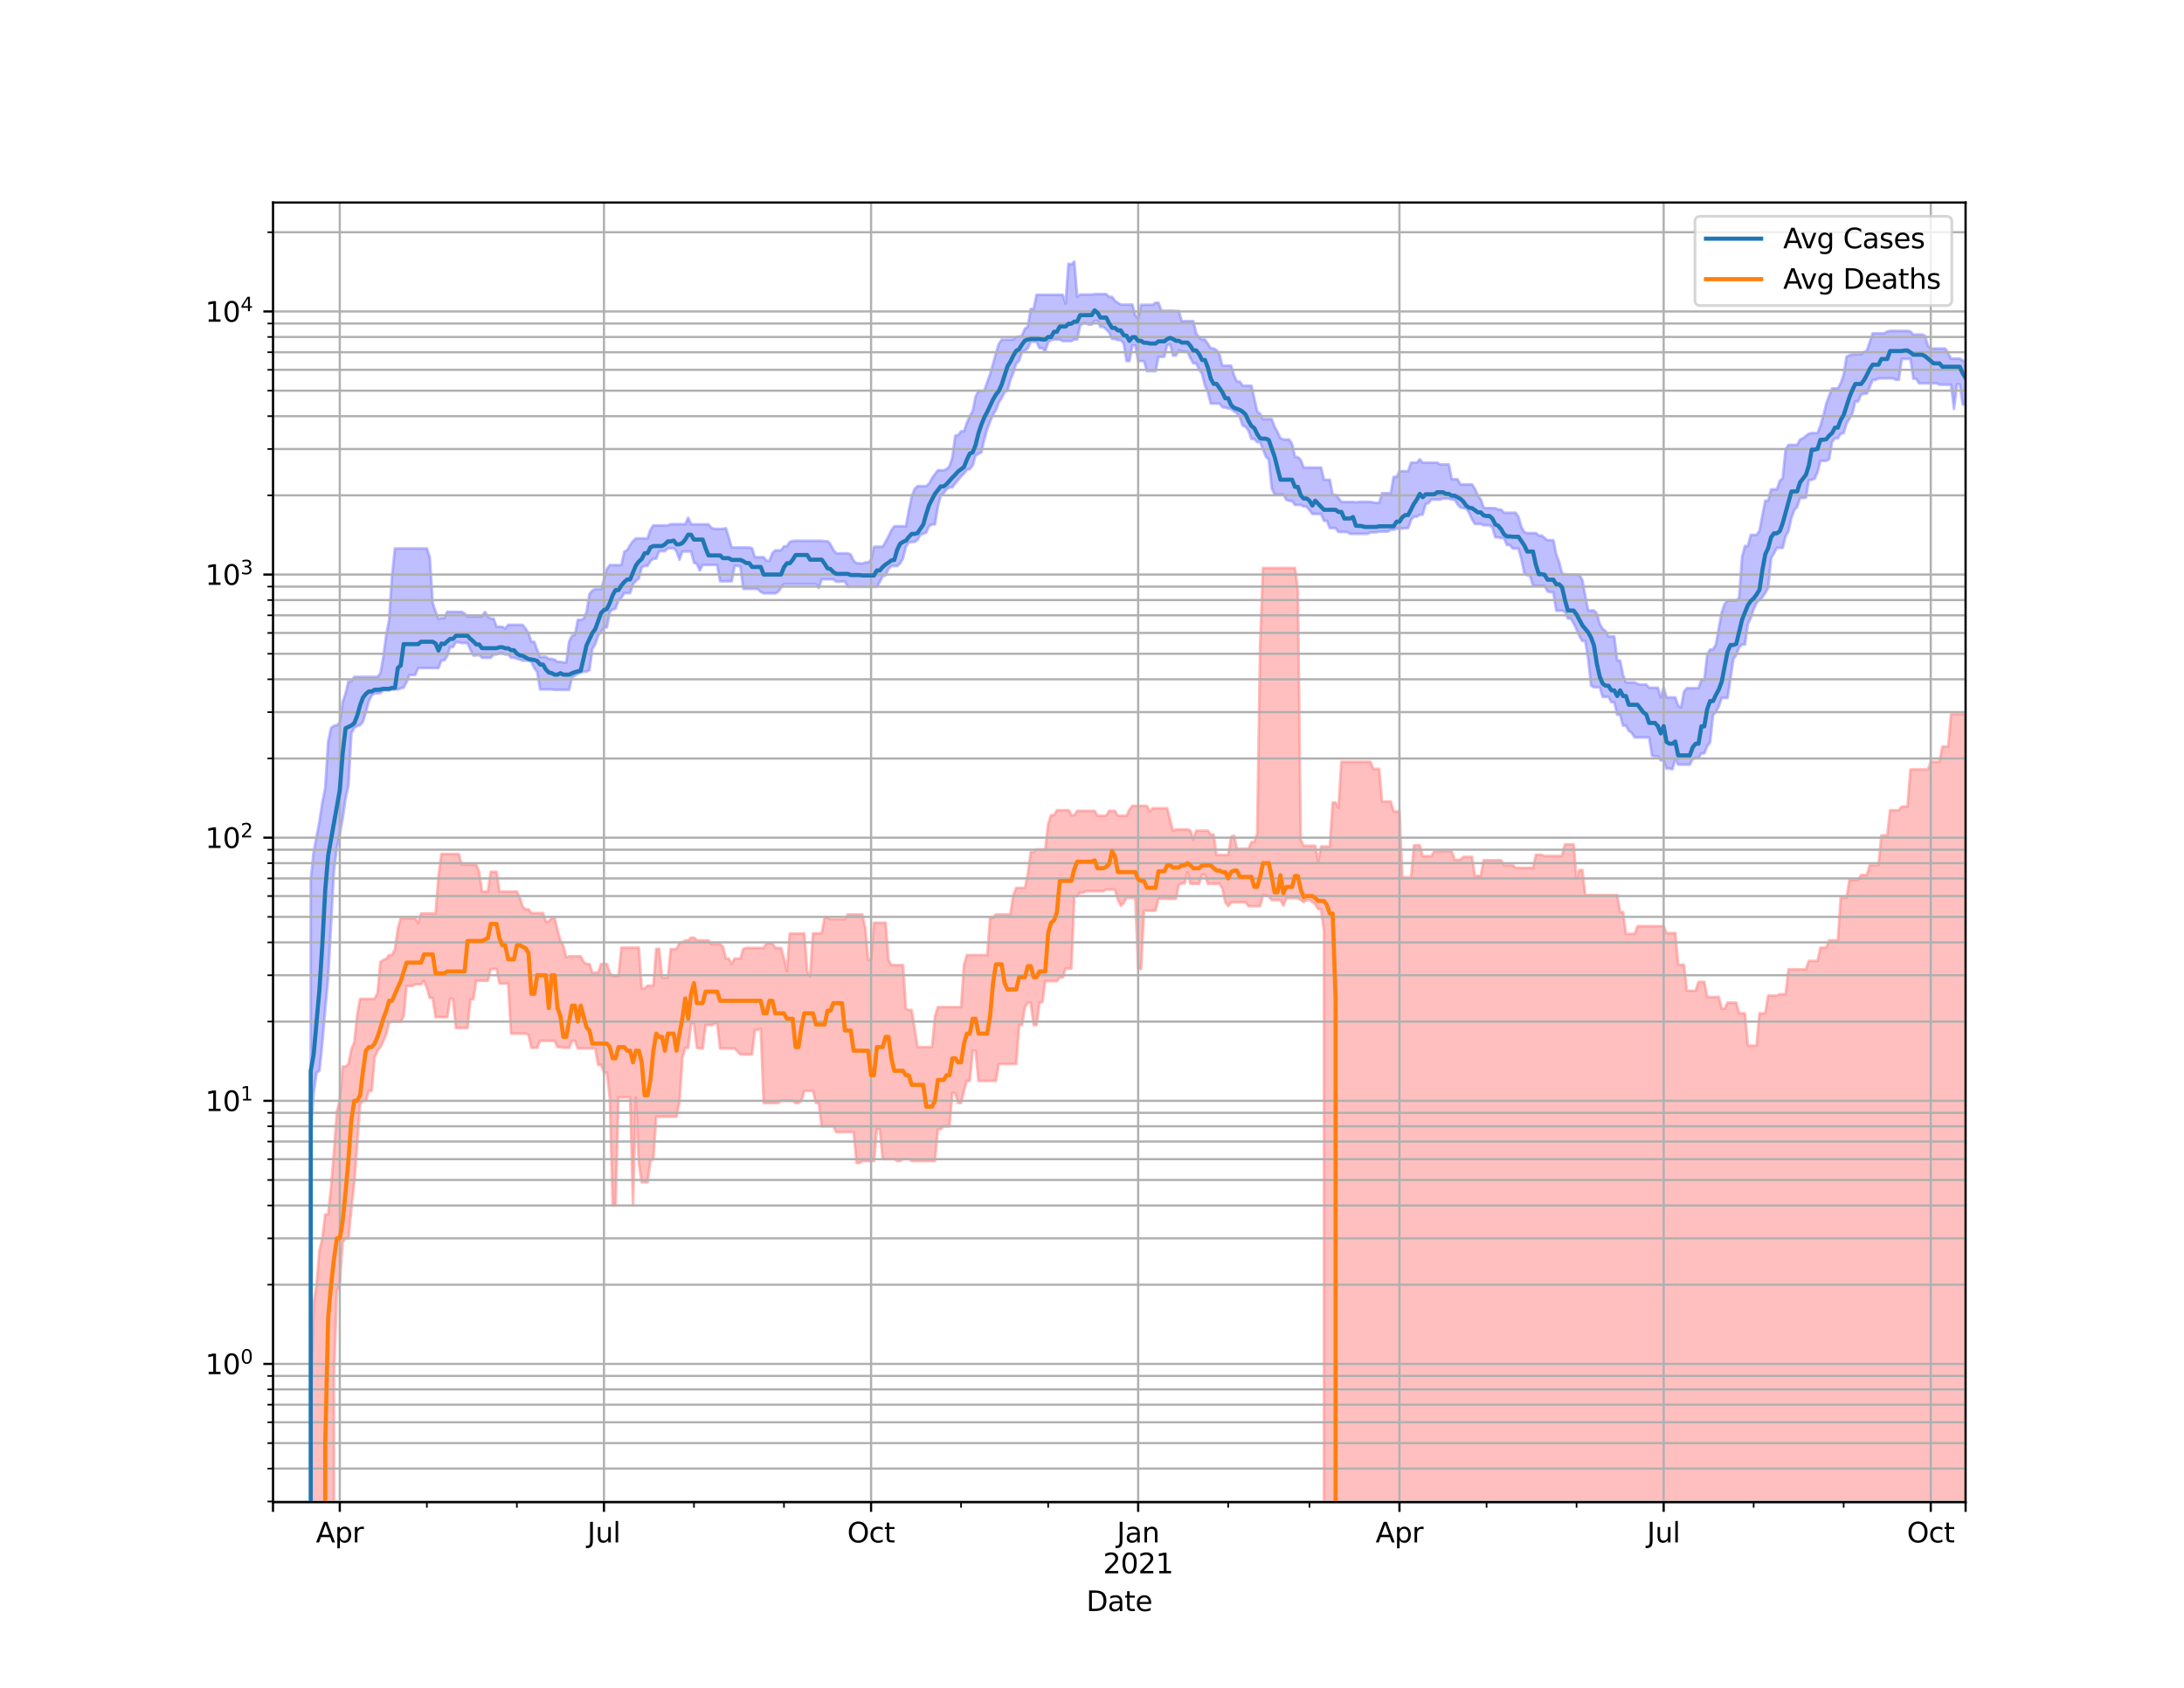 <?xml version="1.0" encoding="utf-8" standalone="no"?>
<!DOCTYPE svg PUBLIC "-//W3C//DTD SVG 1.1//EN"
  "http://www.w3.org/Graphics/SVG/1.1/DTD/svg11.dtd">
<svg height="612pt" version="1.1" viewBox="0 0 792 612" width="792pt" xmlns="http://www.w3.org/2000/svg" xmlns:xlink="http://www.w3.org/1999/xlink">
 <defs>
  <style type="text/css">*{stroke-linecap:butt;stroke-linejoin:round;}</style>
 </defs>
 <g id="figure_1">
  <g id="patch_1">
   <path d="M 0 612 
L 792 612 
L 792 0 
L 0 0 
z
" style="fill:#ffffff;"/>
  </g>
  <g id="axes_1">
   <g id="patch_2">
    <path d="M 99 544.68 
L 712.8 544.68 
L 712.8 73.44 
L 99 73.44 
z
" style="fill:#ffffff;"/>
   </g>
   <g id="PolyCollection_1">
    <path clip-path="url(#p68e2955192)" d="M 99 95897.361 
L 99 95897.361 
L 100.053 95897.361 
L 101.106 95897.361 
L 102.158 95897.361 
L 103.211 95897.361 
L 104.264 95897.361 
L 105.317 95897.361 
L 106.37 95897.361 
L 107.423 95897.361 
L 108.475 95897.361 
L 109.528 95897.361 
L 110.581 95897.361 
L 111.634 95897.361 
L 112.687 318.93 
L 113.74 308.797 
L 114.792 303.446 
L 115.845 297.873 
L 116.898 290.965 
L 117.951 285.604 
L 119.004 268.974 
L 120.057 263.971 
L 121.109 263.169 
L 122.162 262.983 
L 123.215 261.927 
L 124.268 254.595 
L 125.321 251.453 
L 126.374 247.05 
L 127.426 247.05 
L 128.479 245.436 
L 129.532 245.436 
L 130.585 245.436 
L 131.638 245.436 
L 132.691 245.436 
L 133.743 245.436 
L 134.796 245.436 
L 135.849 245.436 
L 136.902 245.436 
L 137.955 244.118 
L 139.008 238.245 
L 140.06 230.236 
L 141.113 224.802 
L 142.166 208.816 
L 143.219 198.875 
L 144.272 198.875 
L 145.325 198.875 
L 146.377 198.875 
L 147.43 198.875 
L 148.483 198.875 
L 149.536 198.875 
L 150.589 198.875 
L 151.642 198.875 
L 152.694 198.875 
L 153.747 198.875 
L 154.8 198.875 
L 155.853 202.051 
L 156.906 218.553 
L 157.958 221.851 
L 159.011 224.385 
L 160.064 224.111 
L 161.117 224.111 
L 162.17 221.851 
L 163.223 221.851 
L 164.275 221.851 
L 165.328 221.851 
L 166.381 221.851 
L 167.434 221.851 
L 168.487 222.47 
L 169.54 223.527 
L 170.592 223.527 
L 171.645 223.527 
L 172.698 223.527 
L 173.751 223.527 
L 174.804 223.527 
L 175.857 221.863 
L 176.909 223.527 
L 177.962 224.305 
L 179.015 224.305 
L 180.068 227.259 
L 181.121 227.259 
L 182.174 227.259 
L 183.226 227.952 
L 184.279 226.578 
L 185.332 226.578 
L 186.385 226.578 
L 187.438 226.578 
L 188.491 226.578 
L 189.543 226.578 
L 190.596 227.952 
L 191.649 229.573 
L 192.702 232.735 
L 193.755 232.735 
L 194.808 235.642 
L 195.86 238.169 
L 196.913 238.169 
L 197.966 238.169 
L 199.019 238.907 
L 200.072 238.907 
L 201.125 239.22 
L 202.177 239.987 
L 203.23 239.987 
L 204.283 240.201 
L 205.336 240.201 
L 206.389 232.616 
L 207.442 230.504 
L 208.494 230.187 
L 209.547 224.759 
L 210.6 224.759 
L 211.653 224.336 
L 212.706 221.926 
L 213.758 215.404 
L 214.811 214.126 
L 215.864 213.601 
L 216.917 213.601 
L 217.97 213.601 
L 219.023 210.089 
L 220.075 206.339 
L 221.128 204.895 
L 222.181 204.895 
L 223.234 204.895 
L 224.287 204.895 
L 225.34 204.895 
L 226.392 200.053 
L 227.445 199.457 
L 228.498 197.66 
L 229.551 196.178 
L 230.604 195.228 
L 231.657 195.228 
L 232.709 195.228 
L 233.762 195.228 
L 234.815 195.228 
L 235.868 192.064 
L 236.921 190.526 
L 237.974 190.526 
L 239.026 190.526 
L 240.079 190.526 
L 241.132 190.51 
L 242.185 190.51 
L 243.238 190.051 
L 244.291 190.051 
L 245.343 190.051 
L 246.396 190.051 
L 247.449 190.051 
L 248.502 190.051 
L 249.555 187.752 
L 250.608 190.051 
L 251.66 190.123 
L 252.713 190.123 
L 253.766 190.123 
L 254.819 190.123 
L 255.872 190.123 
L 256.925 190.123 
L 257.977 191.409 
L 259.03 191.757 
L 260.083 191.757 
L 261.136 191.757 
L 262.189 191.757 
L 263.242 191.541 
L 264.294 194.88 
L 265.347 198.527 
L 266.4 198.527 
L 267.453 198.527 
L 268.506 198.527 
L 269.558 198.527 
L 270.611 198.527 
L 271.664 198.527 
L 272.717 198.783 
L 273.77 202.044 
L 274.823 202.044 
L 275.875 202.044 
L 276.928 202.044 
L 277.981 203.331 
L 279.034 203.331 
L 280.087 200.524 
L 281.14 199.567 
L 282.192 199.567 
L 283.245 199.567 
L 284.298 198.091 
L 285.351 198.091 
L 286.404 196.507 
L 287.457 196.172 
L 288.509 196.089 
L 289.562 196.089 
L 290.615 196.089 
L 291.668 196.089 
L 292.721 196.089 
L 293.774 196.089 
L 294.826 196.089 
L 295.879 196.089 
L 296.932 196.089 
L 297.985 196.089 
L 299.038 196.259 
L 300.091 196.259 
L 301.143 197.303 
L 302.196 199.373 
L 303.249 200.63 
L 304.302 200.63 
L 305.355 200.63 
L 306.408 200.63 
L 307.46 200.63 
L 308.513 201.066 
L 309.566 203.316 
L 310.619 204.226 
L 311.672 204.226 
L 312.725 204.361 
L 313.777 203.934 
L 314.83 203.934 
L 315.883 202.922 
L 316.936 198.302 
L 317.989 198.234 
L 319.042 198.234 
L 320.094 198.234 
L 321.147 196.436 
L 322.2 194.471 
L 323.253 192.266 
L 324.306 190.826 
L 325.358 190.826 
L 326.411 190.826 
L 327.464 190.826 
L 328.517 190.826 
L 329.57 185.153 
L 330.623 180.044 
L 331.675 177.291 
L 332.728 176.252 
L 333.781 176.252 
L 334.834 176.252 
L 335.887 176.252 
L 336.94 175.342 
L 337.992 173.35 
L 339.045 171.933 
L 340.098 170.532 
L 341.151 170.532 
L 342.204 170.532 
L 343.257 170.115 
L 344.309 169.058 
L 345.362 165.929 
L 346.415 157.99 
L 347.468 157.78 
L 348.521 156.381 
L 349.574 156.381 
L 350.626 153.364 
L 351.679 150.861 
L 352.732 149.055 
L 353.785 143.849 
L 354.838 141.699 
L 355.891 141.699 
L 356.943 141.699 
L 357.996 138.562 
L 359.049 135.667 
L 360.102 131.956 
L 361.155 128.165 
L 362.208 124.679 
L 363.26 123.163 
L 364.313 123.163 
L 365.366 123.163 
L 366.419 123.163 
L 367.472 123.048 
L 368.525 122.146 
L 369.577 122.131 
L 370.63 121.587 
L 371.683 119.152 
L 372.736 118.477 
L 373.789 112 
L 374.842 112 
L 375.894 106.887 
L 376.947 106.887 
L 378 106.887 
L 379.053 106.887 
L 380.106 106.887 
L 381.158 106.887 
L 382.211 106.887 
L 383.264 106.887 
L 384.317 106.887 
L 385.37 106.887 
L 386.423 110.029 
L 387.475 95.592 
L 388.528 95.893 
L 389.581 94.86 
L 390.634 107.656 
L 391.687 106.808 
L 392.74 106.808 
L 393.792 106.808 
L 394.845 106.808 
L 395.898 106.808 
L 396.951 106.637 
L 398.004 106.637 
L 399.057 106.637 
L 400.109 106.637 
L 401.162 106.637 
L 402.215 107.632 
L 403.268 107.632 
L 404.321 109.041 
L 405.374 109.812 
L 406.426 110.446 
L 407.479 110.446 
L 408.532 110.446 
L 409.585 110.446 
L 410.638 110.446 
L 411.691 114.327 
L 412.743 115.534 
L 413.796 110.507 
L 414.849 110.507 
L 415.902 110.507 
L 416.955 110.507 
L 418.008 110.507 
L 419.06 109.787 
L 420.113 109.787 
L 421.166 112.66 
L 422.219 112.66 
L 423.272 112.66 
L 424.325 112.66 
L 425.377 112.66 
L 426.43 112.78 
L 427.483 112.78 
L 428.536 116.444 
L 429.589 116.444 
L 430.642 116.444 
L 431.694 116.444 
L 432.747 116.444 
L 433.8 120.87 
L 434.853 122.412 
L 435.906 123.115 
L 436.958 123.115 
L 438.011 124.634 
L 439.064 126.343 
L 440.117 126.343 
L 441.17 126.981 
L 442.223 128.551 
L 443.275 132.587 
L 444.328 132.587 
L 445.381 132.587 
L 446.434 132.587 
L 447.487 135.996 
L 448.54 138.366 
L 449.592 138.366 
L 450.645 139.875 
L 451.698 139.875 
L 452.751 139.875 
L 453.804 139.875 
L 454.857 144.482 
L 455.909 149.18 
L 456.962 150.061 
L 458.015 151.958 
L 459.068 151.958 
L 460.121 151.958 
L 461.174 151.958 
L 462.226 154.77 
L 463.279 156.714 
L 464.332 158.892 
L 465.385 159.385 
L 466.438 159.385 
L 467.491 159.385 
L 468.543 160.944 
L 469.596 165.615 
L 470.649 165.794 
L 471.702 166.785 
L 472.755 169.541 
L 473.808 169.541 
L 474.86 169.541 
L 475.913 169.541 
L 476.966 169.541 
L 478.019 169.541 
L 479.072 169.541 
L 480.125 173.951 
L 481.177 173.951 
L 482.23 173.951 
L 483.283 179.444 
L 484.336 179.444 
L 485.389 180.639 
L 486.442 182.01 
L 487.494 182.01 
L 488.547 182.01 
L 489.6 182.01 
L 490.653 181.957 
L 491.706 182.164 
L 492.758 181.957 
L 493.811 181.957 
L 494.864 181.957 
L 495.917 181.957 
L 496.97 181.957 
L 498.023 182.21 
L 499.075 182.343 
L 500.128 182.343 
L 501.181 178.84 
L 502.234 178.84 
L 503.287 178.84 
L 504.34 178.84 
L 505.392 172.9 
L 506.445 172.9 
L 507.498 170.87 
L 508.551 170.87 
L 509.604 170.87 
L 510.657 170.87 
L 511.709 167.768 
L 512.762 167.768 
L 513.815 167.768 
L 514.868 166.54 
L 515.921 167.768 
L 516.974 167.768 
L 518.026 167.768 
L 519.079 167.768 
L 520.132 167.768 
L 521.185 167.768 
L 522.238 168.403 
L 523.291 168.403 
L 524.343 168.403 
L 525.396 168.403 
L 526.449 173.772 
L 527.502 173.772 
L 528.555 173.772 
L 529.608 175.657 
L 530.66 175.657 
L 531.713 175.657 
L 532.766 175.657 
L 533.819 175.657 
L 534.872 177.283 
L 535.925 179.651 
L 536.977 181.077 
L 538.03 184.071 
L 539.083 184.24 
L 540.136 184.24 
L 541.189 184.24 
L 542.242 184.27 
L 543.294 184.736 
L 544.347 184.743 
L 545.4 185.906 
L 546.453 185.906 
L 547.506 185.906 
L 548.558 185.906 
L 549.611 185.906 
L 550.664 187.403 
L 551.717 191.156 
L 552.77 192.946 
L 553.823 193.293 
L 554.875 193.293 
L 555.928 193.293 
L 556.981 193.293 
L 558.034 194.191 
L 559.087 194.191 
L 560.14 195.084 
L 561.192 195.895 
L 562.245 195.895 
L 563.298 195.895 
L 564.351 200.989 
L 565.404 203.752 
L 566.457 207.879 
L 567.509 208.303 
L 568.562 208.303 
L 569.615 208.303 
L 570.668 208.303 
L 571.721 208.39 
L 572.774 208.39 
L 573.826 210.392 
L 574.879 216.088 
L 575.932 221.343 
L 576.985 221.343 
L 578.038 221.343 
L 579.091 222.499 
L 580.143 226.27 
L 581.196 228.025 
L 582.249 228.799 
L 583.302 230.781 
L 584.355 230.781 
L 585.408 230.781 
L 586.46 239.545 
L 587.513 239.545 
L 588.566 244.722 
L 589.619 247.431 
L 590.672 247.431 
L 591.725 247.431 
L 592.777 247.431 
L 593.83 247.978 
L 594.883 248.237 
L 595.936 248.237 
L 596.989 248.237 
L 598.042 249.371 
L 599.094 249.371 
L 600.147 249.371 
L 601.2 249.371 
L 602.253 252.885 
L 603.306 249.293 
L 604.358 252.885 
L 605.411 252.885 
L 606.464 252.885 
L 607.517 252.885 
L 608.57 255.933 
L 609.623 256.485 
L 610.675 250.778 
L 611.728 249.516 
L 612.781 249.516 
L 613.834 249.516 
L 614.887 249.516 
L 615.94 249.516 
L 616.992 246.505 
L 618.045 246.505 
L 619.098 237.451 
L 620.151 235.514 
L 621.204 235.514 
L 622.257 233.649 
L 623.309 227.733 
L 624.362 222.012 
L 625.415 219.017 
L 626.468 217.739 
L 627.521 217.739 
L 628.574 217.739 
L 629.626 217.739 
L 630.679 216.757 
L 631.732 201.88 
L 632.785 197.994 
L 633.838 197.994 
L 634.891 193.97 
L 635.943 193.97 
L 636.996 193.97 
L 638.049 192.508 
L 639.102 186.862 
L 640.155 181.543 
L 641.208 181.543 
L 642.26 177.442 
L 643.313 177.442 
L 644.366 177.442 
L 645.419 174.33 
L 646.472 173.405 
L 647.525 162.977 
L 648.577 161.322 
L 649.63 161.322 
L 650.683 161.322 
L 651.736 161.322 
L 652.789 159.359 
L 653.842 158.944 
L 654.894 158.044 
L 655.947 157.263 
L 657 157.021 
L 658.053 157.021 
L 659.106 157.021 
L 660.158 154.307 
L 661.211 150.721 
L 662.264 146.43 
L 663.317 143.526 
L 664.37 140.834 
L 665.423 140.834 
L 666.475 140.834 
L 667.528 138.941 
L 668.581 135.798 
L 669.634 129.306 
L 670.687 128.82 
L 671.74 128.475 
L 672.792 128.475 
L 673.845 128.475 
L 674.898 128.475 
L 675.951 127.662 
L 677.004 127.135 
L 678.057 123.983 
L 679.109 120.887 
L 680.162 120.887 
L 681.215 120.887 
L 682.268 120.887 
L 683.321 120.887 
L 684.374 120.212 
L 685.426 119.984 
L 686.479 119.984 
L 687.532 119.984 
L 688.585 119.984 
L 689.638 119.984 
L 690.691 119.984 
L 691.743 119.984 
L 692.796 120.212 
L 693.849 121.312 
L 694.902 121.312 
L 695.955 121.312 
L 697.008 121.312 
L 698.06 121.728 
L 699.113 125.308 
L 700.166 126.388 
L 701.219 126.388 
L 702.272 126.388 
L 703.325 126.388 
L 704.377 126.388 
L 705.43 126.388 
L 706.483 128.151 
L 707.536 130.053 
L 708.589 130.053 
L 709.642 130.053 
L 710.694 130.053 
L 711.747 130.715 
L 712.8 131.008 
L 712.8 146.649 
L 712.8 146.649 
L 711.747 146.649 
L 710.694 139.389 
L 709.642 139.389 
L 708.589 148.279 
L 707.536 139.488 
L 706.483 139.488 
L 705.43 139.488 
L 704.377 139.488 
L 703.325 139.488 
L 702.272 138.993 
L 701.219 138.993 
L 700.166 138.993 
L 699.113 138.993 
L 698.06 138.993 
L 697.008 138.993 
L 695.955 138.993 
L 694.902 137.331 
L 693.849 137.331 
L 692.796 130.138 
L 691.743 130.138 
L 690.691 130.138 
L 689.638 130.138 
L 688.585 137.691 
L 687.532 137.709 
L 686.479 137.196 
L 685.426 137.196 
L 684.374 137.196 
L 683.321 137.196 
L 682.268 137.196 
L 681.215 137.196 
L 680.162 137.756 
L 679.109 137.756 
L 678.057 140.254 
L 677.004 142.707 
L 675.951 142.707 
L 674.898 143.086 
L 673.845 145.541 
L 672.792 145.541 
L 671.74 149.855 
L 670.687 151.817 
L 669.634 153.569 
L 668.581 157.006 
L 667.528 157.243 
L 666.475 158.912 
L 665.423 158.912 
L 664.37 160.282 
L 663.317 166.517 
L 662.264 167.106 
L 661.211 167.106 
L 660.158 167.106 
L 659.106 171.262 
L 658.053 173.593 
L 657 173.983 
L 655.947 174.13 
L 654.894 180.436 
L 653.842 180.588 
L 652.789 180.588 
L 651.736 183.761 
L 650.683 184.94 
L 649.63 187.818 
L 648.577 192.556 
L 647.525 194.433 
L 646.472 198.671 
L 645.419 198.671 
L 644.366 198.671 
L 643.313 200.682 
L 642.26 202.391 
L 641.208 213.105 
L 640.155 214.993 
L 639.102 216.555 
L 638.049 217.562 
L 636.996 218.579 
L 635.943 220.903 
L 634.891 224.05 
L 633.838 226.29 
L 632.785 233.71 
L 631.732 233.71 
L 630.679 234.7 
L 629.626 237.543 
L 628.574 238.907 
L 627.521 246.225 
L 626.468 253.067 
L 625.415 253.067 
L 624.362 253.067 
L 623.309 256.142 
L 622.257 258.106 
L 621.204 259.308 
L 620.151 269.171 
L 619.098 270.58 
L 618.045 273.173 
L 616.992 273.173 
L 615.94 274.83 
L 614.887 274.83 
L 613.834 275.224 
L 612.781 277.251 
L 611.728 277.251 
L 610.675 277.251 
L 609.623 277.251 
L 608.57 277.251 
L 607.517 275.328 
L 606.464 278.946 
L 605.411 278.674 
L 604.358 278.674 
L 603.306 275.727 
L 602.253 275.727 
L 601.2 274.236 
L 600.147 274.236 
L 599.094 273.993 
L 598.042 267.393 
L 596.989 267.393 
L 595.936 267.393 
L 594.883 267.393 
L 593.83 267.393 
L 592.777 267.393 
L 591.725 265.721 
L 590.672 265.015 
L 589.619 263.091 
L 588.566 263.091 
L 587.513 259.166 
L 586.46 259.166 
L 585.408 254.595 
L 584.355 254.595 
L 583.302 252.667 
L 582.249 252.667 
L 581.196 252.667 
L 580.143 249.226 
L 579.091 249.226 
L 578.038 249.226 
L 576.985 248.553 
L 575.932 238.838 
L 574.879 232.408 
L 573.826 232.408 
L 572.774 230.674 
L 571.721 228.253 
L 570.668 226.022 
L 569.615 224.269 
L 568.562 224.269 
L 567.509 221.794 
L 566.457 221.44 
L 565.404 221.44 
L 564.351 221.44 
L 563.298 214.736 
L 562.245 214.736 
L 561.192 214.423 
L 560.14 212.441 
L 559.087 212.441 
L 558.034 212.441 
L 556.981 212.4 
L 555.928 212.4 
L 554.875 208.858 
L 553.823 208.582 
L 552.77 207.834 
L 551.717 202.744 
L 550.664 198.889 
L 549.611 198.889 
L 548.558 198.889 
L 547.506 197.596 
L 546.453 197.596 
L 545.4 195.084 
L 544.347 195.084 
L 543.294 194.841 
L 542.242 194.841 
L 541.189 191.175 
L 540.136 190.456 
L 539.083 190.456 
L 538.03 190.456 
L 536.977 189.998 
L 535.925 189.998 
L 534.872 189.998 
L 533.819 188.308 
L 532.766 185.988 
L 531.713 184.404 
L 530.66 184.235 
L 529.608 184.025 
L 528.555 182.857 
L 527.502 181.173 
L 526.449 181.139 
L 525.396 180.773 
L 524.343 180.773 
L 523.291 180.773 
L 522.238 181.139 
L 521.185 181.139 
L 520.132 181.139 
L 519.079 181.139 
L 518.026 182.411 
L 516.974 182.808 
L 515.921 186.623 
L 514.868 186.623 
L 513.815 187.348 
L 512.762 187.348 
L 511.709 188.488 
L 510.657 191.516 
L 509.604 191.516 
L 508.551 191.655 
L 507.498 191.655 
L 506.445 191.655 
L 505.392 192.075 
L 504.34 192.075 
L 503.287 192.749 
L 502.234 192.749 
L 501.181 192.749 
L 500.128 192.749 
L 499.075 193.032 
L 498.023 193.032 
L 496.97 193.032 
L 495.917 193.577 
L 494.864 193.577 
L 493.811 193.577 
L 492.758 193.577 
L 491.706 193.577 
L 490.653 193.577 
L 489.6 193.577 
L 488.547 192.895 
L 487.494 192.895 
L 486.442 192.895 
L 485.389 192.895 
L 484.336 191.467 
L 483.283 191.467 
L 482.23 191.467 
L 481.177 188.841 
L 480.125 188.841 
L 479.072 186.366 
L 478.019 186.366 
L 476.966 186.366 
L 475.913 186.366 
L 474.86 184.964 
L 473.808 183.708 
L 472.755 183.628 
L 471.702 183.082 
L 470.649 183.082 
L 469.596 183.082 
L 468.543 181.627 
L 467.491 181.627 
L 466.438 181.199 
L 465.385 179.283 
L 464.332 179.283 
L 463.279 179.283 
L 462.226 179.283 
L 461.174 177.066 
L 460.121 166.677 
L 459.068 165.594 
L 458.015 162.945 
L 456.962 160.303 
L 455.909 160.303 
L 454.857 159.198 
L 453.804 159.129 
L 452.751 156.158 
L 451.698 154.731 
L 450.645 154.344 
L 449.592 151.309 
L 448.54 149.799 
L 447.487 149.169 
L 446.434 148.336 
L 445.381 148.126 
L 444.328 147.815 
L 443.275 147.592 
L 442.223 146.326 
L 441.17 146.326 
L 440.117 146.326 
L 439.064 146.326 
L 438.011 142.164 
L 436.958 139.855 
L 435.906 135.515 
L 434.853 134.068 
L 433.8 131.752 
L 432.747 131.752 
L 431.694 129.897 
L 430.642 127.539 
L 429.589 127.539 
L 428.536 127.476 
L 427.483 127.033 
L 426.43 128.925 
L 425.377 128.925 
L 424.325 124.834 
L 423.272 125.103 
L 422.219 129.301 
L 421.166 129.39 
L 420.113 129.39 
L 419.06 134.556 
L 418.008 134.556 
L 416.955 134.556 
L 415.902 134.556 
L 414.849 130.913 
L 413.796 130.913 
L 412.743 130.913 
L 411.691 125.248 
L 410.638 125.248 
L 409.585 130.913 
L 408.532 130.913 
L 407.479 124.492 
L 406.426 123.337 
L 405.374 123.337 
L 404.321 122.872 
L 403.268 122.872 
L 402.215 120.516 
L 401.162 119.43 
L 400.109 118.528 
L 399.057 118.528 
L 398.004 116.317 
L 396.951 116.317 
L 395.898 117.696 
L 394.845 117.696 
L 393.792 117.203 
L 392.74 117.203 
L 391.687 118.125 
L 390.634 123.095 
L 389.581 123.095 
L 388.528 123.676 
L 387.475 123.676 
L 386.423 123.676 
L 385.37 123.676 
L 384.317 123.095 
L 383.264 123.095 
L 382.211 123.095 
L 381.158 123.324 
L 380.106 124.052 
L 379.053 127.351 
L 378 126.259 
L 376.947 126.259 
L 375.894 123.919 
L 374.842 123.919 
L 373.789 123.919 
L 372.736 126.246 
L 371.683 127.127 
L 370.63 127.578 
L 369.577 130.806 
L 368.525 131.851 
L 367.472 135.204 
L 366.419 137.738 
L 365.366 141.621 
L 364.313 142.187 
L 363.26 144.305 
L 362.208 145.924 
L 361.155 148.743 
L 360.102 150.396 
L 359.049 152.807 
L 357.996 155.707 
L 356.943 159.317 
L 355.891 164.013 
L 354.838 164.522 
L 353.785 165.188 
L 352.732 168.773 
L 351.679 170.085 
L 350.626 170.358 
L 349.574 171.731 
L 348.521 172.75 
L 347.468 174.009 
L 346.415 175.248 
L 345.362 176.717 
L 344.309 176.717 
L 343.257 177.428 
L 342.204 178.862 
L 341.151 179.671 
L 340.098 183.761 
L 339.045 190.161 
L 337.992 190.161 
L 336.94 190.718 
L 335.887 193.072 
L 334.834 193.53 
L 333.781 193.885 
L 332.728 195.779 
L 331.675 196.498 
L 330.623 196.498 
L 329.57 196.723 
L 328.517 198.182 
L 327.464 202.477 
L 326.411 204.289 
L 325.358 205.232 
L 324.306 205.232 
L 323.253 205.232 
L 322.2 206.287 
L 321.147 208.632 
L 320.094 208.917 
L 319.042 211.02 
L 317.989 212.776 
L 316.936 212.776 
L 315.883 212.776 
L 314.83 212.776 
L 313.777 212.776 
L 312.725 212.776 
L 311.672 212.776 
L 310.619 212.776 
L 309.566 212.776 
L 308.513 212.776 
L 307.46 212.776 
L 306.408 210.83 
L 305.355 210.83 
L 304.302 210.914 
L 303.249 210.914 
L 302.196 210.05 
L 301.143 210.05 
L 300.091 210.05 
L 299.038 210.05 
L 297.985 210.05 
L 296.932 213.198 
L 295.879 211.819 
L 294.826 211.819 
L 293.774 211.819 
L 292.721 211.819 
L 291.668 211.819 
L 290.615 211.819 
L 289.562 211.819 
L 288.509 211.819 
L 287.457 211.819 
L 286.404 211.819 
L 285.351 211.819 
L 284.298 211.819 
L 283.245 213.086 
L 282.192 214.591 
L 281.14 215.139 
L 280.087 215.139 
L 279.034 215.139 
L 277.981 215.139 
L 276.928 215.139 
L 275.875 214.591 
L 274.823 213.591 
L 273.77 213.507 
L 272.717 213.507 
L 271.664 213.507 
L 270.611 213.507 
L 269.558 213.507 
L 268.506 205.382 
L 267.453 205.194 
L 266.4 205.148 
L 265.347 210.773 
L 264.294 210.773 
L 263.242 210.773 
L 262.189 210.773 
L 261.136 210.773 
L 260.083 204.838 
L 259.03 204.838 
L 257.977 204.838 
L 256.925 204.838 
L 255.872 204.838 
L 254.819 204.838 
L 253.766 206.839 
L 252.713 204.448 
L 251.66 204.031 
L 250.608 199.978 
L 249.555 199.978 
L 248.502 199.978 
L 247.449 199.978 
L 246.396 202.947 
L 245.343 199.87 
L 244.291 198.806 
L 243.238 198.806 
L 242.185 198.806 
L 241.132 199.843 
L 240.079 199.843 
L 239.026 199.843 
L 237.974 202.571 
L 236.921 202.571 
L 235.868 203.467 
L 234.815 205.194 
L 233.762 205.194 
L 232.709 205.715 
L 231.657 209.766 
L 230.604 210.641 
L 229.551 211.841 
L 228.498 215.051 
L 227.445 215.051 
L 226.392 215.051 
L 225.34 216.768 
L 224.287 217.64 
L 223.234 220.674 
L 222.181 221.021 
L 221.128 221.984 
L 220.075 227.496 
L 219.023 227.496 
L 217.97 229.01 
L 216.917 230.504 
L 215.864 233.519 
L 214.811 235.323 
L 213.758 242.974 
L 212.706 243.532 
L 211.653 243.532 
L 210.6 243.922 
L 209.547 244.345 
L 208.494 244.982 
L 207.442 245.548 
L 206.389 250.136 
L 205.336 250.136 
L 204.283 250.136 
L 203.23 250.136 
L 202.177 250.136 
L 201.125 250.136 
L 200.072 249.989 
L 199.019 249.989 
L 197.966 249.989 
L 196.913 249.989 
L 195.86 249.989 
L 194.808 243.659 
L 193.755 242.245 
L 192.702 240.023 
L 191.649 239.554 
L 190.596 239.554 
L 189.543 239.554 
L 188.491 239.133 
L 187.438 238.855 
L 186.385 238.442 
L 185.332 238.468 
L 184.279 237.334 
L 183.226 237.334 
L 182.174 236.845 
L 181.121 236.845 
L 180.068 237.334 
L 179.015 237.334 
L 177.962 238.502 
L 176.909 238.502 
L 175.857 238.502 
L 174.804 238.502 
L 173.751 237.434 
L 172.698 237.661 
L 171.645 237.661 
L 170.592 235.626 
L 169.54 233.178 
L 168.487 233.178 
L 167.434 233.178 
L 166.381 232.885 
L 165.328 232.885 
L 164.275 234.629 
L 163.223 234.629 
L 162.17 237.897 
L 161.117 239.448 
L 160.064 239.448 
L 159.011 242.216 
L 157.958 242.216 
L 156.906 242.216 
L 155.853 242.216 
L 154.8 242.216 
L 153.747 242.216 
L 152.694 242.216 
L 151.642 242.216 
L 150.589 244.732 
L 149.536 244.732 
L 148.483 244.732 
L 147.43 247.346 
L 146.377 249.326 
L 145.325 249.572 
L 144.272 249.978 
L 143.219 250 
L 142.166 250 
L 141.113 250.319 
L 140.06 250.319 
L 139.008 250.319 
L 137.955 251.254 
L 136.902 251.417 
L 135.849 251.417 
L 134.796 252.139 
L 133.743 254.255 
L 132.691 258.161 
L 131.638 261.656 
L 130.585 262.921 
L 129.532 263.263 
L 128.479 263.876 
L 127.426 265.92 
L 126.374 284.704 
L 125.321 289.588 
L 124.268 296.737 
L 123.215 302.551 
L 122.162 307.416 
L 121.109 315.6 
L 120.057 334.93 
L 119.004 354.598 
L 117.951 365.723 
L 116.898 378.139 
L 115.845 388.268 
L 114.792 388.91 
L 113.74 396.335 
L 112.687 411.058 
L 111.634 95897.361 
L 110.581 95897.361 
L 109.528 95897.361 
L 108.475 95897.361 
L 107.423 95897.361 
L 106.37 95897.361 
L 105.317 95897.361 
L 104.264 95897.361 
L 103.211 95897.361 
L 102.158 95897.361 
L 101.106 95897.361 
L 100.053 95897.361 
L 99 95897.361 
z
" style="fill:#8080ff;fill-opacity:0.5;stroke:#8080ff;stroke-opacity:0.5;"/>
   </g>
   <g id="PolyCollection_2">
    <path clip-path="url(#p68e2955192)" d="M 99 95897.361 
L 99 95897.361 
L 100.053 95897.361 
L 101.106 95897.361 
L 102.158 95897.361 
L 103.211 95897.361 
L 104.264 95897.361 
L 105.317 95897.361 
L 106.37 95897.361 
L 107.423 95897.361 
L 108.475 95897.361 
L 109.528 95897.361 
L 110.581 95897.361 
L 111.634 95897.361 
L 112.687 509.319 
L 113.74 472.555 
L 114.792 465.822 
L 115.845 453.388 
L 116.898 449.022 
L 117.951 440.333 
L 119.004 440.333 
L 120.057 430.421 
L 121.109 417.629 
L 122.162 403.046 
L 123.215 399.138 
L 124.268 386.704 
L 125.321 386.704 
L 126.374 385.793 
L 127.426 380.449 
L 128.479 377.89 
L 129.532 368.005 
L 130.585 362.18 
L 131.638 362.18 
L 132.691 362.18 
L 133.743 362.18 
L 134.796 362.18 
L 135.849 362.18 
L 136.902 360.029 
L 137.955 348.801 
L 139.008 348.07 
L 140.06 347.709 
L 141.113 346.296 
L 142.166 346.296 
L 143.219 344.153 
L 144.272 336.82 
L 145.325 332.955 
L 146.377 332.955 
L 147.43 332.955 
L 148.483 332.955 
L 149.536 332.955 
L 150.589 332.955 
L 151.642 334.667 
L 152.694 331.23 
L 153.747 331.23 
L 154.8 331.23 
L 155.853 331.23 
L 156.906 331.23 
L 157.958 331.23 
L 159.011 317.809 
L 160.064 309.648 
L 161.117 309.648 
L 162.17 309.648 
L 163.223 309.648 
L 164.275 309.648 
L 165.328 309.648 
L 166.381 309.648 
L 167.434 313.502 
L 168.487 313.502 
L 169.54 313.502 
L 170.592 313.502 
L 171.645 313.502 
L 172.698 313.502 
L 173.751 316.099 
L 174.804 323.275 
L 175.857 323.275 
L 176.909 323.275 
L 177.962 316.099 
L 179.015 316.099 
L 180.068 316.099 
L 181.121 323.275 
L 182.174 323.275 
L 183.226 323.275 
L 184.279 323.275 
L 185.332 323.275 
L 186.385 323.275 
L 187.438 323.275 
L 188.491 325.456 
L 189.543 328.732 
L 190.596 329.729 
L 191.649 329.729 
L 192.702 331.069 
L 193.755 331.069 
L 194.808 331.069 
L 195.86 331.069 
L 196.913 331.069 
L 197.966 334.146 
L 199.019 334.146 
L 200.072 332.871 
L 201.125 332.871 
L 202.177 337.283 
L 203.23 340.981 
L 204.283 342.962 
L 205.336 347.114 
L 206.389 346.762 
L 207.442 346.762 
L 208.494 346.762 
L 209.547 346.762 
L 210.6 346.762 
L 211.653 348.801 
L 212.706 349.545 
L 213.758 349.545 
L 214.811 352.664 
L 215.864 352.664 
L 216.917 352.664 
L 217.97 349.545 
L 219.023 349.545 
L 220.075 349.545 
L 221.128 352.664 
L 222.181 353.897 
L 223.234 353.897 
L 224.287 353.897 
L 225.34 343.608 
L 226.392 343.608 
L 227.445 343.608 
L 228.498 343.608 
L 229.551 343.608 
L 230.604 343.608 
L 231.657 343.608 
L 232.709 358.448 
L 233.762 358.448 
L 234.815 357.375 
L 235.868 357.375 
L 236.921 357.375 
L 237.974 344.044 
L 239.026 344.044 
L 240.079 354.456 
L 241.132 354.456 
L 242.185 354.456 
L 243.238 344.153 
L 244.291 344.153 
L 245.343 344.153 
L 246.396 341.908 
L 247.449 341.596 
L 248.502 340.981 
L 249.555 340.981 
L 250.608 339.975 
L 251.66 339.975 
L 252.713 340.981 
L 253.766 340.981 
L 254.819 340.981 
L 255.872 340.981 
L 256.925 340.981 
L 257.977 342.326 
L 259.03 342.326 
L 260.083 342.326 
L 261.136 342.326 
L 262.189 343.283 
L 263.242 347.589 
L 264.294 347.589 
L 265.347 349.545 
L 266.4 347.589 
L 267.453 347.589 
L 268.506 347.589 
L 269.558 344.044 
L 270.611 343.716 
L 271.664 343.716 
L 272.717 343.716 
L 273.77 343.716 
L 274.823 343.716 
L 275.875 343.716 
L 276.928 343.716 
L 277.981 342.012 
L 279.034 342.012 
L 280.087 342.012 
L 281.14 343.716 
L 282.192 343.716 
L 283.245 343.716 
L 284.298 347.47 
L 285.351 352.127 
L 286.404 338.511 
L 287.457 338.511 
L 288.509 338.511 
L 289.562 338.511 
L 290.615 338.511 
L 291.668 338.511 
L 292.721 352.127 
L 293.774 354.036 
L 294.826 338.415 
L 295.879 338.415 
L 296.932 338.415 
L 297.985 338.415 
L 299.038 332.704 
L 300.091 332.704 
L 301.143 333.291 
L 302.196 333.291 
L 303.249 333.291 
L 304.302 333.291 
L 305.355 333.291 
L 306.408 333.291 
L 307.46 331.553 
L 308.513 331.553 
L 309.566 331.553 
L 310.619 331.553 
L 311.672 331.553 
L 312.725 331.553 
L 313.777 336.453 
L 314.83 348.07 
L 315.883 348.07 
L 316.936 334.58 
L 317.989 334.58 
L 319.042 334.58 
L 320.094 334.58 
L 321.147 334.58 
L 322.2 348.07 
L 323.253 349.922 
L 324.306 349.922 
L 325.358 349.922 
L 326.411 349.922 
L 327.464 349.922 
L 328.517 365.723 
L 329.57 366.282 
L 330.623 366.282 
L 331.675 372.983 
L 332.728 379.664 
L 333.781 379.664 
L 334.834 379.664 
L 335.887 379.664 
L 336.94 379.664 
L 337.992 379.664 
L 339.045 368.595 
L 340.098 365.172 
L 341.151 365.172 
L 342.204 365.172 
L 343.257 365.172 
L 344.309 365.172 
L 345.362 365.172 
L 346.415 365.172 
L 347.468 365.172 
L 348.521 365.172 
L 349.574 349.922 
L 350.626 346.296 
L 351.679 346.296 
L 352.732 346.296 
L 353.785 346.296 
L 354.838 346.296 
L 355.891 346.296 
L 356.943 346.296 
L 357.996 346.296 
L 359.049 332.787 
L 360.102 332.787 
L 361.155 331.553 
L 362.208 331.553 
L 363.26 331.553 
L 364.313 331.553 
L 365.366 331.553 
L 366.419 331.553 
L 367.472 324.488 
L 368.525 321.968 
L 369.577 321.968 
L 370.63 321.968 
L 371.683 321.968 
L 372.736 316.945 
L 373.789 308.985 
L 374.842 308.985 
L 375.894 308.009 
L 376.947 308.009 
L 378 308.009 
L 379.053 308.009 
L 380.106 298.782 
L 381.158 295.564 
L 382.211 295.564 
L 383.264 293.767 
L 384.317 293.767 
L 385.37 293.767 
L 386.423 293.767 
L 387.475 293.767 
L 388.528 295.564 
L 389.581 295.564 
L 390.634 293.996 
L 391.687 293.996 
L 392.74 293.996 
L 393.792 293.996 
L 394.845 293.996 
L 395.898 293.996 
L 396.951 293.996 
L 398.004 295.769 
L 399.057 295.769 
L 400.109 295.769 
L 401.162 295.769 
L 402.215 293.996 
L 403.268 293.996 
L 404.321 293.996 
L 405.374 295.769 
L 406.426 295.769 
L 407.479 295.769 
L 408.532 295.769 
L 409.585 293.539 
L 410.638 292.201 
L 411.691 292.201 
L 412.743 292.201 
L 413.796 292.201 
L 414.849 292.201 
L 415.902 292.201 
L 416.955 294.225 
L 418.008 293.056 
L 419.06 293.056 
L 420.113 293.056 
L 421.166 293.056 
L 422.219 293.056 
L 423.272 293.056 
L 424.325 297.301 
L 425.377 301.282 
L 426.43 300.739 
L 427.483 300.739 
L 428.536 300.739 
L 429.589 300.739 
L 430.642 300.739 
L 431.694 301.204 
L 432.747 304.488 
L 433.8 301.204 
L 434.853 301.204 
L 435.906 301.204 
L 436.958 301.204 
L 438.011 301.204 
L 439.064 302.631 
L 440.117 302.631 
L 441.17 310.032 
L 442.223 310.032 
L 443.275 310.032 
L 444.328 310.032 
L 445.381 310.032 
L 446.434 303.487 
L 447.487 302.996 
L 448.54 307.734 
L 449.592 307.734 
L 450.645 307.734 
L 451.698 307.734 
L 452.751 307.734 
L 453.804 305.34 
L 454.857 305.34 
L 455.909 302.27 
L 456.962 234.132 
L 458.015 205.953 
L 459.068 205.953 
L 460.121 205.953 
L 461.174 205.953 
L 462.226 205.953 
L 463.279 205.953 
L 464.332 205.953 
L 465.385 205.953 
L 466.438 205.953 
L 467.491 205.953 
L 468.543 205.953 
L 469.596 205.953 
L 470.649 213.998 
L 471.702 304.572 
L 472.755 306.653 
L 473.808 306.653 
L 474.86 306.653 
L 475.913 306.653 
L 476.966 306.653 
L 478.019 312.262 
L 479.072 306.921 
L 480.125 306.921 
L 481.177 306.921 
L 482.23 306.921 
L 483.283 290.995 
L 484.336 290.995 
L 485.389 292.865 
L 486.442 276.214 
L 487.494 276.214 
L 488.547 276.214 
L 489.6 276.214 
L 490.653 276.214 
L 491.706 276.214 
L 492.758 276.214 
L 493.811 276.214 
L 494.864 276.214 
L 495.917 276.214 
L 496.97 276.214 
L 498.023 278.787 
L 499.075 278.787 
L 500.128 278.787 
L 501.181 290.661 
L 502.234 290.661 
L 503.287 290.661 
L 504.34 290.661 
L 505.392 294.258 
L 506.445 294.258 
L 507.498 294.258 
L 508.551 318.101 
L 509.604 318.101 
L 510.657 318.101 
L 511.709 318.101 
L 512.762 306.52 
L 513.815 306.52 
L 514.868 306.52 
L 515.921 310.42 
L 516.974 310.42 
L 518.026 310.42 
L 519.079 310.42 
L 520.132 308.657 
L 521.185 308.657 
L 522.238 308.657 
L 523.291 308.657 
L 524.343 308.657 
L 525.396 308.657 
L 526.449 308.657 
L 527.502 311.756 
L 528.555 311.756 
L 529.608 311.756 
L 530.66 310.713 
L 531.713 310.713 
L 532.766 310.713 
L 533.819 310.713 
L 534.872 317.577 
L 535.925 317.577 
L 536.977 317.577 
L 538.03 311.907 
L 539.083 311.907 
L 540.136 311.907 
L 541.189 311.907 
L 542.242 311.907 
L 543.294 311.907 
L 544.347 311.907 
L 545.4 313.712 
L 546.453 313.712 
L 547.506 313.712 
L 548.558 313.712 
L 549.611 314.672 
L 550.664 314.672 
L 551.717 314.672 
L 552.77 314.672 
L 553.823 314.672 
L 554.875 314.672 
L 555.928 314.672 
L 556.981 309.936 
L 558.034 309.936 
L 559.087 309.936 
L 560.14 310.372 
L 561.192 310.372 
L 562.245 310.372 
L 563.298 310.372 
L 564.351 310.372 
L 565.404 310.372 
L 566.457 310.372 
L 567.509 306.167 
L 568.562 306.167 
L 569.615 306.167 
L 570.668 306.167 
L 571.721 318.573 
L 572.774 315.489 
L 573.826 315.489 
L 574.879 324.556 
L 575.932 324.556 
L 576.985 324.556 
L 578.038 324.556 
L 579.091 324.556 
L 580.143 324.556 
L 581.196 324.556 
L 582.249 324.556 
L 583.302 324.556 
L 584.355 324.556 
L 585.408 324.556 
L 586.46 324.556 
L 587.513 330.67 
L 588.566 330.67 
L 589.619 338.607 
L 590.672 338.607 
L 591.725 338.607 
L 592.777 338.607 
L 593.83 335.819 
L 594.883 335.819 
L 595.936 335.819 
L 596.989 335.819 
L 598.042 335.819 
L 599.094 335.819 
L 600.147 335.819 
L 601.2 335.819 
L 602.253 335.819 
L 603.306 335.819 
L 604.358 338.32 
L 605.411 338.32 
L 606.464 338.32 
L 607.517 338.32 
L 608.57 349.796 
L 609.623 349.796 
L 610.675 349.796 
L 611.728 359.231 
L 612.781 359.231 
L 613.834 359.231 
L 614.887 359.231 
L 615.94 356.036 
L 616.992 356.036 
L 618.045 356.036 
L 619.098 361.506 
L 620.151 361.506 
L 621.204 361.506 
L 622.257 361.506 
L 623.309 361.506 
L 624.362 365.723 
L 625.415 365.723 
L 626.468 363.561 
L 627.521 363.561 
L 628.574 363.561 
L 629.626 363.561 
L 630.679 367.423 
L 631.732 367.423 
L 632.785 367.423 
L 633.838 379.15 
L 634.891 379.15 
L 635.943 379.15 
L 636.996 379.15 
L 638.049 367.423 
L 639.102 367.423 
L 640.155 367.423 
L 641.208 361.008 
L 642.26 361.008 
L 643.313 361.008 
L 644.366 361.008 
L 645.419 360.516 
L 646.472 360.516 
L 647.525 360.516 
L 648.577 351.467 
L 649.63 351.467 
L 650.683 351.467 
L 651.736 351.467 
L 652.789 351.467 
L 653.842 351.467 
L 654.894 351.467 
L 655.947 348.433 
L 657 348.433 
L 658.053 348.433 
L 659.106 348.433 
L 660.158 343.608 
L 661.211 343.608 
L 662.264 343.608 
L 663.317 340.981 
L 664.37 340.981 
L 665.423 340.981 
L 666.475 340.981 
L 667.528 325.456 
L 668.581 325.456 
L 669.634 325.456 
L 670.687 319.049 
L 671.74 319.049 
L 672.792 319.049 
L 673.845 319.049 
L 674.898 317.289 
L 675.951 317.289 
L 677.004 317.289 
L 678.057 313.712 
L 679.109 313.712 
L 680.162 313.712 
L 681.215 313.712 
L 682.268 302.915 
L 683.321 302.915 
L 684.374 302.915 
L 685.426 293.799 
L 686.479 293.799 
L 687.532 293.799 
L 688.585 293.799 
L 689.638 292.452 
L 690.691 292.452 
L 691.743 292.452 
L 692.796 278.992 
L 693.849 278.992 
L 694.902 278.992 
L 695.955 278.992 
L 697.008 278.992 
L 698.06 278.992 
L 699.113 278.992 
L 700.166 276.214 
L 701.219 276.214 
L 702.272 276.214 
L 703.325 276.214 
L 704.377 270.711 
L 705.43 270.711 
L 706.483 270.711 
L 707.536 258.955 
L 708.589 258.955 
L 709.642 258.955 
L 710.694 258.955 
L 711.747 258.955 
L 712.8 258.955 
L 712.8 95897.361 
L 712.8 95897.361 
L 711.747 95897.361 
L 710.694 95897.361 
L 709.642 95897.361 
L 708.589 95897.361 
L 707.536 95897.361 
L 706.483 95897.361 
L 705.43 95897.361 
L 704.377 95897.361 
L 703.325 95897.361 
L 702.272 95897.361 
L 701.219 95897.361 
L 700.166 95897.361 
L 699.113 95897.361 
L 698.06 95897.361 
L 697.008 95897.361 
L 695.955 95897.361 
L 694.902 95897.361 
L 693.849 95897.361 
L 692.796 95897.361 
L 691.743 95897.361 
L 690.691 95897.361 
L 689.638 95897.361 
L 688.585 95897.361 
L 687.532 95897.361 
L 686.479 95897.361 
L 685.426 95897.361 
L 684.374 95897.361 
L 683.321 95897.361 
L 682.268 95897.361 
L 681.215 95897.361 
L 680.162 95897.361 
L 679.109 95897.361 
L 678.057 95897.361 
L 677.004 95897.361 
L 675.951 95897.361 
L 674.898 95897.361 
L 673.845 95897.361 
L 672.792 95897.361 
L 671.74 95897.361 
L 670.687 95897.361 
L 669.634 95897.361 
L 668.581 95897.361 
L 667.528 95897.361 
L 666.475 95897.361 
L 665.423 95897.361 
L 664.37 95897.361 
L 663.317 95897.361 
L 662.264 95897.361 
L 661.211 95897.361 
L 660.158 95897.361 
L 659.106 95897.361 
L 658.053 95897.361 
L 657 95897.361 
L 655.947 95897.361 
L 654.894 95897.361 
L 653.842 95897.361 
L 652.789 95897.361 
L 651.736 95897.361 
L 650.683 95897.361 
L 649.63 95897.361 
L 648.577 95897.361 
L 647.525 95897.361 
L 646.472 95897.361 
L 645.419 95897.361 
L 644.366 95897.361 
L 643.313 95897.361 
L 642.26 95897.361 
L 641.208 95897.361 
L 640.155 95897.361 
L 639.102 95897.361 
L 638.049 95897.361 
L 636.996 95897.361 
L 635.943 95897.361 
L 634.891 95897.361 
L 633.838 95897.361 
L 632.785 95897.361 
L 631.732 95897.361 
L 630.679 95897.361 
L 629.626 95897.361 
L 628.574 95897.361 
L 627.521 95897.361 
L 626.468 95897.361 
L 625.415 95897.361 
L 624.362 95897.361 
L 623.309 95897.361 
L 622.257 95897.361 
L 621.204 95897.361 
L 620.151 95897.361 
L 619.098 95897.361 
L 618.045 95897.361 
L 616.992 95897.361 
L 615.94 95897.361 
L 614.887 95897.361 
L 613.834 95897.361 
L 612.781 95897.361 
L 611.728 95897.361 
L 610.675 95897.361 
L 609.623 95897.361 
L 608.57 95897.361 
L 607.517 95897.361 
L 606.464 95897.361 
L 605.411 95897.361 
L 604.358 95897.361 
L 603.306 95897.361 
L 602.253 95897.361 
L 601.2 95897.361 
L 600.147 95897.361 
L 599.094 95897.361 
L 598.042 95897.361 
L 596.989 95897.361 
L 595.936 95897.361 
L 594.883 95897.361 
L 593.83 95897.361 
L 592.777 95897.361 
L 591.725 95897.361 
L 590.672 95897.361 
L 589.619 95897.361 
L 588.566 95897.361 
L 587.513 95897.361 
L 586.46 95897.361 
L 585.408 95897.361 
L 584.355 95897.361 
L 583.302 95897.361 
L 582.249 95897.361 
L 581.196 95897.361 
L 580.143 95897.361 
L 579.091 95897.361 
L 578.038 95897.361 
L 576.985 95897.361 
L 575.932 95897.361 
L 574.879 95897.361 
L 573.826 95897.361 
L 572.774 95897.361 
L 571.721 95897.361 
L 570.668 95897.361 
L 569.615 95897.361 
L 568.562 95897.361 
L 567.509 95897.361 
L 566.457 95897.361 
L 565.404 95897.361 
L 564.351 95897.361 
L 563.298 95897.361 
L 562.245 95897.361 
L 561.192 95897.361 
L 560.14 95897.361 
L 559.087 95897.361 
L 558.034 95897.361 
L 556.981 95897.361 
L 555.928 95897.361 
L 554.875 95897.361 
L 553.823 95897.361 
L 552.77 95897.361 
L 551.717 95897.361 
L 550.664 95897.361 
L 549.611 95897.361 
L 548.558 95897.361 
L 547.506 95897.361 
L 546.453 95897.361 
L 545.4 95897.361 
L 544.347 95897.361 
L 543.294 95897.361 
L 542.242 95897.361 
L 541.189 95897.361 
L 540.136 95897.361 
L 539.083 95897.361 
L 538.03 95897.361 
L 536.977 95897.361 
L 535.925 95897.361 
L 534.872 95897.361 
L 533.819 95897.361 
L 532.766 95897.361 
L 531.713 95897.361 
L 530.66 95897.361 
L 529.608 95897.361 
L 528.555 95897.361 
L 527.502 95897.361 
L 526.449 95897.361 
L 525.396 95897.361 
L 524.343 95897.361 
L 523.291 95897.361 
L 522.238 95897.361 
L 521.185 95897.361 
L 520.132 95897.361 
L 519.079 95897.361 
L 518.026 95897.361 
L 516.974 95897.361 
L 515.921 95897.361 
L 514.868 95897.361 
L 513.815 95897.361 
L 512.762 95897.361 
L 511.709 95897.361 
L 510.657 95897.361 
L 509.604 95897.361 
L 508.551 95897.361 
L 507.498 95897.361 
L 506.445 95897.361 
L 505.392 95897.361 
L 504.34 95897.361 
L 503.287 95897.361 
L 502.234 95897.361 
L 501.181 95897.361 
L 500.128 95897.361 
L 499.075 95897.361 
L 498.023 95897.361 
L 496.97 95897.361 
L 495.917 95897.361 
L 494.864 95897.361 
L 493.811 95897.361 
L 492.758 95897.361 
L 491.706 95897.361 
L 490.653 95897.361 
L 489.6 95897.361 
L 488.547 95897.361 
L 487.494 95897.361 
L 486.442 95897.361 
L 485.389 95897.361 
L 484.336 95897.361 
L 483.283 95897.361 
L 482.23 95897.361 
L 481.177 95897.361 
L 480.125 337.657 
L 479.072 329.651 
L 478.019 329.651 
L 476.966 327.907 
L 475.913 327.098 
L 474.86 326.376 
L 473.808 326.376 
L 472.755 327.098 
L 471.702 326.376 
L 470.649 325.667 
L 469.596 325.667 
L 468.543 325.667 
L 467.491 325.667 
L 466.438 325.808 
L 465.385 328.355 
L 464.332 326.376 
L 463.279 326.376 
L 462.226 326.376 
L 461.174 326.376 
L 460.121 325.108 
L 459.068 324.625 
L 458.015 324.625 
L 456.962 328.581 
L 455.909 328.581 
L 454.857 328.581 
L 453.804 328.581 
L 452.751 328.581 
L 451.698 327.171 
L 450.645 327.171 
L 449.592 327.171 
L 448.54 327.171 
L 447.487 327.171 
L 446.434 327.171 
L 445.381 328.505 
L 444.328 327.171 
L 443.275 322.097 
L 442.223 320.452 
L 441.17 320.452 
L 440.117 320.452 
L 439.064 320.452 
L 438.011 320.452 
L 436.958 317.117 
L 435.906 317.117 
L 434.853 320.452 
L 433.8 320.452 
L 432.747 320.452 
L 431.694 320.452 
L 430.642 316.099 
L 429.589 320.328 
L 428.536 320.328 
L 427.483 320.826 
L 426.43 325.878 
L 425.377 325.878 
L 424.325 325.878 
L 423.272 325.878 
L 422.219 325.878 
L 421.166 325.878 
L 420.113 325.878 
L 419.06 330.197 
L 418.008 330.197 
L 416.955 330.197 
L 415.902 330.197 
L 414.849 330.197 
L 413.796 351.336 
L 412.743 351.336 
L 411.691 325.526 
L 410.638 325.526 
L 409.585 325.526 
L 408.532 325.526 
L 407.479 327.464 
L 406.426 328.43 
L 405.374 326.162 
L 404.321 322.551 
L 403.268 322.551 
L 402.215 322.551 
L 401.162 322.551 
L 400.109 323.143 
L 399.057 323.143 
L 398.004 323.143 
L 396.951 323.143 
L 395.898 323.143 
L 394.845 323.143 
L 393.792 323.143 
L 392.74 323.676 
L 391.687 323.676 
L 390.634 324.969 
L 389.581 324.969 
L 388.528 351.205 
L 387.475 351.205 
L 386.423 351.205 
L 385.37 354.456 
L 384.317 354.456 
L 383.264 355.745 
L 382.211 355.745 
L 381.158 355.745 
L 380.106 355.745 
L 379.053 355.745 
L 378 363.386 
L 376.947 363.561 
L 375.894 371.681 
L 374.842 371.681 
L 373.789 363.561 
L 372.736 363.561 
L 371.683 365.172 
L 370.63 371.681 
L 369.577 371.681 
L 368.525 385.793 
L 367.472 385.793 
L 366.419 385.793 
L 365.366 385.793 
L 364.313 385.793 
L 363.26 385.793 
L 362.208 385.793 
L 361.155 391.931 
L 360.102 391.931 
L 359.049 391.931 
L 357.996 391.931 
L 356.943 391.931 
L 355.891 391.931 
L 354.838 391.931 
L 353.785 380.98 
L 352.732 380.98 
L 351.679 391.931 
L 350.626 391.931 
L 349.574 395.567 
L 348.521 399.975 
L 347.468 399.975 
L 346.415 396.335 
L 345.362 396.335 
L 344.309 408.384 
L 343.257 408.384 
L 342.204 408.384 
L 341.151 409.433 
L 340.098 409.433 
L 339.045 420.999 
L 337.992 420.999 
L 336.94 420.999 
L 335.887 420.999 
L 334.834 420.999 
L 333.781 420.999 
L 332.728 420.999 
L 331.675 420.999 
L 330.623 420.999 
L 329.57 420.303 
L 328.517 420.303 
L 327.464 420.303 
L 326.411 420.999 
L 325.358 420.999 
L 324.306 420.303 
L 323.253 420.303 
L 322.2 420.303 
L 321.147 420.303 
L 320.094 420.303 
L 319.042 409.433 
L 317.989 409.433 
L 316.936 420.999 
L 315.883 420.999 
L 314.83 420.999 
L 313.777 420.999 
L 312.725 420.999 
L 311.672 421.708 
L 310.619 421.708 
L 309.566 410.509 
L 308.513 410.509 
L 307.46 410.509 
L 306.408 410.509 
L 305.355 410.509 
L 304.302 410.509 
L 303.249 410.509 
L 302.196 408.384 
L 301.143 408.384 
L 300.091 408.384 
L 299.038 408.384 
L 297.985 408.384 
L 296.932 399.975 
L 295.879 399.975 
L 294.826 395.567 
L 293.774 395.567 
L 292.721 395.567 
L 291.668 395.567 
L 290.615 399.138 
L 289.562 399.975 
L 288.509 399.975 
L 287.457 399.138 
L 286.404 399.138 
L 285.351 399.138 
L 284.298 399.138 
L 283.245 399.138 
L 282.192 399.975 
L 281.14 399.975 
L 280.087 399.975 
L 279.034 399.975 
L 277.981 399.975 
L 276.928 399.975 
L 275.875 372.983 
L 274.823 373.426 
L 273.77 373.426 
L 272.717 382.338 
L 271.664 382.338 
L 270.611 382.338 
L 269.558 382.338 
L 268.506 382.338 
L 267.453 381.248 
L 266.4 380.186 
L 265.347 380.186 
L 264.294 380.186 
L 263.242 380.186 
L 262.189 380.186 
L 261.136 380.186 
L 260.083 371.256 
L 259.03 371.256 
L 257.977 371.681 
L 256.925 371.681 
L 255.872 371.681 
L 254.819 380.186 
L 253.766 380.186 
L 252.713 379.924 
L 251.66 371.256 
L 250.608 371.256 
L 249.555 379.924 
L 248.502 379.924 
L 247.449 383.743 
L 246.396 399.554 
L 245.343 404.908 
L 244.291 404.908 
L 243.238 404.908 
L 242.185 404.908 
L 241.132 404.908 
L 240.079 404.908 
L 239.026 404.908 
L 237.974 404.908 
L 236.921 420.303 
L 235.868 420.999 
L 234.815 428.694 
L 233.762 428.694 
L 232.709 428.694 
L 231.657 421.708 
L 230.604 397.913 
L 229.551 437.103 
L 228.498 397.913 
L 227.445 397.913 
L 226.392 397.913 
L 225.34 397.913 
L 224.287 397.913 
L 223.234 437.103 
L 222.181 437.103 
L 221.128 397.913 
L 220.075 388.91 
L 219.023 388.91 
L 217.97 386.095 
L 216.917 386.095 
L 215.864 380.186 
L 214.811 380.186 
L 213.758 380.186 
L 212.706 380.186 
L 211.653 380.186 
L 210.6 380.186 
L 209.547 380.186 
L 208.494 377.397 
L 207.442 377.397 
L 206.389 379.924 
L 205.336 379.924 
L 204.283 379.924 
L 203.23 379.664 
L 202.177 379.664 
L 201.125 377.397 
L 200.072 377.397 
L 199.019 377.397 
L 197.966 377.397 
L 196.913 377.397 
L 195.86 377.397 
L 194.808 379.924 
L 193.755 379.924 
L 192.702 379.924 
L 191.649 375.247 
L 190.596 374.784 
L 189.543 374.784 
L 188.491 374.784 
L 187.438 374.784 
L 186.385 374.784 
L 185.332 374.784 
L 184.279 356.626 
L 183.226 356.626 
L 182.174 356.626 
L 181.121 356.626 
L 180.068 351.336 
L 179.015 351.336 
L 177.962 351.336 
L 176.909 355.599 
L 175.857 355.599 
L 174.804 355.599 
L 173.751 355.599 
L 172.698 355.599 
L 171.645 362.35 
L 170.592 362.35 
L 169.54 372.763 
L 168.487 372.763 
L 167.434 372.763 
L 166.381 372.763 
L 165.328 372.763 
L 164.275 362.18 
L 163.223 362.18 
L 162.17 368.794 
L 161.117 368.794 
L 160.064 368.794 
L 159.011 368.794 
L 157.958 368.794 
L 156.906 361.842 
L 155.853 361.842 
L 154.8 358.293 
L 153.747 355.599 
L 152.694 356.924 
L 151.642 356.924 
L 150.589 356.924 
L 149.536 357.527 
L 148.483 357.527 
L 147.43 357.527 
L 146.377 368.595 
L 145.325 370.419 
L 144.272 370.419 
L 143.219 370.419 
L 142.166 370.419 
L 141.113 370.835 
L 140.06 375.015 
L 139.008 377.397 
L 137.955 379.664 
L 136.902 380.98 
L 135.849 383.458 
L 134.796 395.567 
L 133.743 395.567 
L 132.691 399.138 
L 131.638 399.138 
L 130.585 400.4 
L 129.532 415.117 
L 128.479 428.694 
L 127.426 438.152 
L 126.374 449.022 
L 125.321 449.022 
L 124.268 450.427 
L 123.215 465.822 
L 122.162 467.947 
L 121.109 498.906 
L 120.057 95897.361 
L 119.004 95897.361 
L 117.951 95897.361 
L 116.898 95897.361 
L 115.845 95897.361 
L 114.792 95897.361 
L 113.74 95897.361 
L 112.687 95897.361 
L 111.634 95897.361 
L 110.581 95897.361 
L 109.528 95897.361 
L 108.475 95897.361 
L 107.423 95897.361 
L 106.37 95897.361 
L 105.317 95897.361 
L 104.264 95897.361 
L 103.211 95897.361 
L 102.158 95897.361 
L 101.106 95897.361 
L 100.053 95897.361 
L 99 95897.361 
z
" style="fill:#ff8080;fill-opacity:0.5;stroke:#ff8080;stroke-opacity:0.5;"/>
   </g>
   <g id="matplotlib.axis_1">
    <g id="xtick_1">
     <g id="line2d_1">
      <path clip-path="url(#p68e2955192)" d="M 99 544.68 
L 99 73.44 
" style="fill:none;stroke:#b0b0b0;stroke-linecap:square;stroke-width:0.8;"/>
     </g>
     <g id="line2d_2">
      <defs>
       <path d="M 0 0 
L 0 3.5 
" id="m4abed1d830" style="stroke:#000000;stroke-width:0.8;"/>
      </defs>
      <g>
       <use style="stroke:#000000;stroke-width:0.8;" x="99" xlink:href="#m4abed1d830" y="544.68"/>
      </g>
     </g>
    </g>
    <g id="xtick_2">
     <g id="line2d_3">
      <path clip-path="url(#p68e2955192)" d="M 123.215 544.68 
L 123.215 73.44 
" style="fill:none;stroke:#b0b0b0;stroke-linecap:square;stroke-width:0.8;"/>
     </g>
     <g id="line2d_4">
      <g>
       <use style="stroke:#000000;stroke-width:0.8;" x="123.215" xlink:href="#m4abed1d830" y="544.68"/>
      </g>
     </g>
     <g id="text_1">
      <!-- Apr -->
      <g transform="translate(114.565 559.278)scale(0.1 -0.1)">
       <defs>
        <path d="M 2188 4044 
L 1331 1722 
L 3047 1722 
L 2188 4044 
z
M 1831 4666 
L 2547 4666 
L 4325 0 
L 3669 0 
L 3244 1197 
L 1141 1197 
L 716 0 
L 50 0 
L 1831 4666 
z
" id="DejaVuSans-41" transform="scale(0.016)"/>
        <path d="M 1159 525 
L 1159 -1331 
L 581 -1331 
L 581 3500 
L 1159 3500 
L 1159 2969 
Q 1341 3281 1617 3432 
Q 1894 3584 2278 3584 
Q 2916 3584 3314 3078 
Q 3713 2572 3713 1747 
Q 3713 922 3314 415 
Q 2916 -91 2278 -91 
Q 1894 -91 1617 61 
Q 1341 213 1159 525 
z
M 3116 1747 
Q 3116 2381 2855 2742 
Q 2594 3103 2138 3103 
Q 1681 3103 1420 2742 
Q 1159 2381 1159 1747 
Q 1159 1113 1420 752 
Q 1681 391 2138 391 
Q 2594 391 2855 752 
Q 3116 1113 3116 1747 
z
" id="DejaVuSans-70" transform="scale(0.016)"/>
        <path d="M 2631 2963 
Q 2534 3019 2420 3045 
Q 2306 3072 2169 3072 
Q 1681 3072 1420 2755 
Q 1159 2438 1159 1844 
L 1159 0 
L 581 0 
L 581 3500 
L 1159 3500 
L 1159 2956 
Q 1341 3275 1631 3429 
Q 1922 3584 2338 3584 
Q 2397 3584 2469 3576 
Q 2541 3569 2628 3553 
L 2631 2963 
z
" id="DejaVuSans-72" transform="scale(0.016)"/>
       </defs>
       <use xlink:href="#DejaVuSans-41"/>
       <use x="68.408" xlink:href="#DejaVuSans-70"/>
       <use x="131.885" xlink:href="#DejaVuSans-72"/>
      </g>
     </g>
    </g>
    <g id="xtick_3">
     <g id="line2d_5">
      <path clip-path="url(#p68e2955192)" d="M 219.023 544.68 
L 219.023 73.44 
" style="fill:none;stroke:#b0b0b0;stroke-linecap:square;stroke-width:0.8;"/>
     </g>
     <g id="line2d_6">
      <g>
       <use style="stroke:#000000;stroke-width:0.8;" x="219.023" xlink:href="#m4abed1d830" y="544.68"/>
      </g>
     </g>
     <g id="text_2">
      <!-- Jul -->
      <g transform="translate(212.99 559.278)scale(0.1 -0.1)">
       <defs>
        <path d="M 628 4666 
L 1259 4666 
L 1259 325 
Q 1259 -519 939 -900 
Q 619 -1281 -91 -1281 
L -331 -1281 
L -331 -750 
L -134 -750 
Q 284 -750 456 -515 
Q 628 -281 628 325 
L 628 4666 
z
" id="DejaVuSans-4a" transform="scale(0.016)"/>
        <path d="M 544 1381 
L 544 3500 
L 1119 3500 
L 1119 1403 
Q 1119 906 1312 657 
Q 1506 409 1894 409 
Q 2359 409 2629 706 
Q 2900 1003 2900 1516 
L 2900 3500 
L 3475 3500 
L 3475 0 
L 2900 0 
L 2900 538 
Q 2691 219 2414 64 
Q 2138 -91 1772 -91 
Q 1169 -91 856 284 
Q 544 659 544 1381 
z
M 1991 3584 
L 1991 3584 
z
" id="DejaVuSans-75" transform="scale(0.016)"/>
        <path d="M 603 4863 
L 1178 4863 
L 1178 0 
L 603 0 
L 603 4863 
z
" id="DejaVuSans-6c" transform="scale(0.016)"/>
       </defs>
       <use xlink:href="#DejaVuSans-4a"/>
       <use x="29.492" xlink:href="#DejaVuSans-75"/>
       <use x="92.871" xlink:href="#DejaVuSans-6c"/>
      </g>
     </g>
    </g>
    <g id="xtick_4">
     <g id="line2d_7">
      <path clip-path="url(#p68e2955192)" d="M 315.883 544.68 
L 315.883 73.44 
" style="fill:none;stroke:#b0b0b0;stroke-linecap:square;stroke-width:0.8;"/>
     </g>
     <g id="line2d_8">
      <g>
       <use style="stroke:#000000;stroke-width:0.8;" x="315.883" xlink:href="#m4abed1d830" y="544.68"/>
      </g>
     </g>
     <g id="text_3">
      <!-- Oct -->
      <g transform="translate(307.238 559.278)scale(0.1 -0.1)">
       <defs>
        <path d="M 2522 4238 
Q 1834 4238 1429 3725 
Q 1025 3213 1025 2328 
Q 1025 1447 1429 934 
Q 1834 422 2522 422 
Q 3209 422 3611 934 
Q 4013 1447 4013 2328 
Q 4013 3213 3611 3725 
Q 3209 4238 2522 4238 
z
M 2522 4750 
Q 3503 4750 4090 4092 
Q 4678 3434 4678 2328 
Q 4678 1225 4090 567 
Q 3503 -91 2522 -91 
Q 1538 -91 948 565 
Q 359 1222 359 2328 
Q 359 3434 948 4092 
Q 1538 4750 2522 4750 
z
" id="DejaVuSans-4f" transform="scale(0.016)"/>
        <path d="M 3122 3366 
L 3122 2828 
Q 2878 2963 2633 3030 
Q 2388 3097 2138 3097 
Q 1578 3097 1268 2742 
Q 959 2388 959 1747 
Q 959 1106 1268 751 
Q 1578 397 2138 397 
Q 2388 397 2633 464 
Q 2878 531 3122 666 
L 3122 134 
Q 2881 22 2623 -34 
Q 2366 -91 2075 -91 
Q 1284 -91 818 406 
Q 353 903 353 1747 
Q 353 2603 823 3093 
Q 1294 3584 2113 3584 
Q 2378 3584 2631 3529 
Q 2884 3475 3122 3366 
z
" id="DejaVuSans-63" transform="scale(0.016)"/>
        <path d="M 1172 4494 
L 1172 3500 
L 2356 3500 
L 2356 3053 
L 1172 3053 
L 1172 1153 
Q 1172 725 1289 603 
Q 1406 481 1766 481 
L 2356 481 
L 2356 0 
L 1766 0 
Q 1100 0 847 248 
Q 594 497 594 1153 
L 594 3053 
L 172 3053 
L 172 3500 
L 594 3500 
L 594 4494 
L 1172 4494 
z
" id="DejaVuSans-74" transform="scale(0.016)"/>
       </defs>
       <use xlink:href="#DejaVuSans-4f"/>
       <use x="78.711" xlink:href="#DejaVuSans-63"/>
       <use x="133.691" xlink:href="#DejaVuSans-74"/>
      </g>
     </g>
    </g>
    <g id="xtick_5">
     <g id="line2d_9">
      <path clip-path="url(#p68e2955192)" d="M 412.743 544.68 
L 412.743 73.44 
" style="fill:none;stroke:#b0b0b0;stroke-linecap:square;stroke-width:0.8;"/>
     </g>
     <g id="line2d_10">
      <g>
       <use style="stroke:#000000;stroke-width:0.8;" x="412.743" xlink:href="#m4abed1d830" y="544.68"/>
      </g>
     </g>
     <g id="text_4">
      <!-- Jan -->
      <g transform="translate(405.036 559.278)scale(0.1 -0.1)">
       <defs>
        <path d="M 2194 1759 
Q 1497 1759 1228 1600 
Q 959 1441 959 1056 
Q 959 750 1161 570 
Q 1363 391 1709 391 
Q 2188 391 2477 730 
Q 2766 1069 2766 1631 
L 2766 1759 
L 2194 1759 
z
M 3341 1997 
L 3341 0 
L 2766 0 
L 2766 531 
Q 2569 213 2275 61 
Q 1981 -91 1556 -91 
Q 1019 -91 701 211 
Q 384 513 384 1019 
Q 384 1609 779 1909 
Q 1175 2209 1959 2209 
L 2766 2209 
L 2766 2266 
Q 2766 2663 2505 2880 
Q 2244 3097 1772 3097 
Q 1472 3097 1187 3025 
Q 903 2953 641 2809 
L 641 3341 
Q 956 3463 1253 3523 
Q 1550 3584 1831 3584 
Q 2591 3584 2966 3190 
Q 3341 2797 3341 1997 
z
" id="DejaVuSans-61" transform="scale(0.016)"/>
        <path d="M 3513 2113 
L 3513 0 
L 2938 0 
L 2938 2094 
Q 2938 2591 2744 2837 
Q 2550 3084 2163 3084 
Q 1697 3084 1428 2787 
Q 1159 2491 1159 1978 
L 1159 0 
L 581 0 
L 581 3500 
L 1159 3500 
L 1159 2956 
Q 1366 3272 1645 3428 
Q 1925 3584 2291 3584 
Q 2894 3584 3203 3211 
Q 3513 2838 3513 2113 
z
" id="DejaVuSans-6e" transform="scale(0.016)"/>
       </defs>
       <use xlink:href="#DejaVuSans-4a"/>
       <use x="29.492" xlink:href="#DejaVuSans-61"/>
       <use x="90.771" xlink:href="#DejaVuSans-6e"/>
      </g>
      <!-- 2021 -->
      <g transform="translate(400.018 570.476)scale(0.1 -0.1)">
       <defs>
        <path d="M 1228 531 
L 3431 531 
L 3431 0 
L 469 0 
L 469 531 
Q 828 903 1448 1529 
Q 2069 2156 2228 2338 
Q 2531 2678 2651 2914 
Q 2772 3150 2772 3378 
Q 2772 3750 2511 3984 
Q 2250 4219 1831 4219 
Q 1534 4219 1204 4116 
Q 875 4013 500 3803 
L 500 4441 
Q 881 4594 1212 4672 
Q 1544 4750 1819 4750 
Q 2544 4750 2975 4387 
Q 3406 4025 3406 3419 
Q 3406 3131 3298 2873 
Q 3191 2616 2906 2266 
Q 2828 2175 2409 1742 
Q 1991 1309 1228 531 
z
" id="DejaVuSans-32" transform="scale(0.016)"/>
        <path d="M 2034 4250 
Q 1547 4250 1301 3770 
Q 1056 3291 1056 2328 
Q 1056 1369 1301 889 
Q 1547 409 2034 409 
Q 2525 409 2770 889 
Q 3016 1369 3016 2328 
Q 3016 3291 2770 3770 
Q 2525 4250 2034 4250 
z
M 2034 4750 
Q 2819 4750 3233 4129 
Q 3647 3509 3647 2328 
Q 3647 1150 3233 529 
Q 2819 -91 2034 -91 
Q 1250 -91 836 529 
Q 422 1150 422 2328 
Q 422 3509 836 4129 
Q 1250 4750 2034 4750 
z
" id="DejaVuSans-30" transform="scale(0.016)"/>
        <path d="M 794 531 
L 1825 531 
L 1825 4091 
L 703 3866 
L 703 4441 
L 1819 4666 
L 2450 4666 
L 2450 531 
L 3481 531 
L 3481 0 
L 794 0 
L 794 531 
z
" id="DejaVuSans-31" transform="scale(0.016)"/>
       </defs>
       <use xlink:href="#DejaVuSans-32"/>
       <use x="63.623" xlink:href="#DejaVuSans-30"/>
       <use x="127.246" xlink:href="#DejaVuSans-32"/>
       <use x="190.869" xlink:href="#DejaVuSans-31"/>
      </g>
     </g>
    </g>
    <g id="xtick_6">
     <g id="line2d_11">
      <path clip-path="url(#p68e2955192)" d="M 507.498 544.68 
L 507.498 73.44 
" style="fill:none;stroke:#b0b0b0;stroke-linecap:square;stroke-width:0.8;"/>
     </g>
     <g id="line2d_12">
      <g>
       <use style="stroke:#000000;stroke-width:0.8;" x="507.498" xlink:href="#m4abed1d830" y="544.68"/>
      </g>
     </g>
     <g id="text_5">
      <!-- Apr -->
      <g transform="translate(498.848 559.278)scale(0.1 -0.1)">
       <use xlink:href="#DejaVuSans-41"/>
       <use x="68.408" xlink:href="#DejaVuSans-70"/>
       <use x="131.885" xlink:href="#DejaVuSans-72"/>
      </g>
     </g>
    </g>
    <g id="xtick_7">
     <g id="line2d_13">
      <path clip-path="url(#p68e2955192)" d="M 603.306 544.68 
L 603.306 73.44 
" style="fill:none;stroke:#b0b0b0;stroke-linecap:square;stroke-width:0.8;"/>
     </g>
     <g id="line2d_14">
      <g>
       <use style="stroke:#000000;stroke-width:0.8;" x="603.306" xlink:href="#m4abed1d830" y="544.68"/>
      </g>
     </g>
     <g id="text_6">
      <!-- Jul -->
      <g transform="translate(597.273 559.278)scale(0.1 -0.1)">
       <use xlink:href="#DejaVuSans-4a"/>
       <use x="29.492" xlink:href="#DejaVuSans-75"/>
       <use x="92.871" xlink:href="#DejaVuSans-6c"/>
      </g>
     </g>
    </g>
    <g id="xtick_8">
     <g id="line2d_15">
      <path clip-path="url(#p68e2955192)" d="M 700.166 544.68 
L 700.166 73.44 
" style="fill:none;stroke:#b0b0b0;stroke-linecap:square;stroke-width:0.8;"/>
     </g>
     <g id="line2d_16">
      <g>
       <use style="stroke:#000000;stroke-width:0.8;" x="700.166" xlink:href="#m4abed1d830" y="544.68"/>
      </g>
     </g>
     <g id="text_7">
      <!-- Oct -->
      <g transform="translate(691.521 559.278)scale(0.1 -0.1)">
       <use xlink:href="#DejaVuSans-4f"/>
       <use x="78.711" xlink:href="#DejaVuSans-63"/>
       <use x="133.691" xlink:href="#DejaVuSans-74"/>
      </g>
     </g>
    </g>
    <g id="xtick_9">
     <g id="line2d_17">
      <path clip-path="url(#p68e2955192)" d="M 712.8 544.68 
L 712.8 73.44 
" style="fill:none;stroke:#b0b0b0;stroke-linecap:square;stroke-width:0.8;"/>
     </g>
     <g id="line2d_18">
      <g>
       <use style="stroke:#000000;stroke-width:0.8;" x="712.8" xlink:href="#m4abed1d830" y="544.68"/>
      </g>
     </g>
    </g>
    <g id="xtick_10">
     <g id="line2d_19">
      <defs>
       <path d="M 0 0 
L 0 2 
" id="mbe9820739d" style="stroke:#000000;stroke-width:0.6;"/>
      </defs>
      <g>
       <use style="stroke:#000000;stroke-width:0.6;" x="154.8" xlink:href="#mbe9820739d" y="544.68"/>
      </g>
     </g>
    </g>
    <g id="xtick_11">
     <g id="line2d_20">
      <g>
       <use style="stroke:#000000;stroke-width:0.6;" x="187.438" xlink:href="#mbe9820739d" y="544.68"/>
      </g>
     </g>
    </g>
    <g id="xtick_12">
     <g id="line2d_21">
      <g>
       <use style="stroke:#000000;stroke-width:0.6;" x="251.66" xlink:href="#mbe9820739d" y="544.68"/>
      </g>
     </g>
    </g>
    <g id="xtick_13">
     <g id="line2d_22">
      <g>
       <use style="stroke:#000000;stroke-width:0.6;" x="284.298" xlink:href="#mbe9820739d" y="544.68"/>
      </g>
     </g>
    </g>
    <g id="xtick_14">
     <g id="line2d_23">
      <g>
       <use style="stroke:#000000;stroke-width:0.6;" x="348.521" xlink:href="#mbe9820739d" y="544.68"/>
      </g>
     </g>
    </g>
    <g id="xtick_15">
     <g id="line2d_24">
      <g>
       <use style="stroke:#000000;stroke-width:0.6;" x="380.106" xlink:href="#mbe9820739d" y="544.68"/>
      </g>
     </g>
    </g>
    <g id="xtick_16">
     <g id="line2d_25">
      <g>
       <use style="stroke:#000000;stroke-width:0.6;" x="445.381" xlink:href="#mbe9820739d" y="544.68"/>
      </g>
     </g>
    </g>
    <g id="xtick_17">
     <g id="line2d_26">
      <g>
       <use style="stroke:#000000;stroke-width:0.6;" x="474.86" xlink:href="#mbe9820739d" y="544.68"/>
      </g>
     </g>
    </g>
    <g id="xtick_18">
     <g id="line2d_27">
      <g>
       <use style="stroke:#000000;stroke-width:0.6;" x="539.083" xlink:href="#mbe9820739d" y="544.68"/>
      </g>
     </g>
    </g>
    <g id="xtick_19">
     <g id="line2d_28">
      <g>
       <use style="stroke:#000000;stroke-width:0.6;" x="571.721" xlink:href="#mbe9820739d" y="544.68"/>
      </g>
     </g>
    </g>
    <g id="xtick_20">
     <g id="line2d_29">
      <g>
       <use style="stroke:#000000;stroke-width:0.6;" x="635.943" xlink:href="#mbe9820739d" y="544.68"/>
      </g>
     </g>
    </g>
    <g id="xtick_21">
     <g id="line2d_30">
      <g>
       <use style="stroke:#000000;stroke-width:0.6;" x="668.581" xlink:href="#mbe9820739d" y="544.68"/>
      </g>
     </g>
    </g>
    <g id="text_8">
     <!-- Date -->
     <g transform="translate(393.949 584.154)scale(0.1 -0.1)">
      <defs>
       <path d="M 1259 4147 
L 1259 519 
L 2022 519 
Q 2988 519 3436 956 
Q 3884 1394 3884 2338 
Q 3884 3275 3436 3711 
Q 2988 4147 2022 4147 
L 1259 4147 
z
M 628 4666 
L 1925 4666 
Q 3281 4666 3915 4102 
Q 4550 3538 4550 2338 
Q 4550 1131 3912 565 
Q 3275 0 1925 0 
L 628 0 
L 628 4666 
z
" id="DejaVuSans-44" transform="scale(0.016)"/>
       <path d="M 3597 1894 
L 3597 1613 
L 953 1613 
Q 991 1019 1311 708 
Q 1631 397 2203 397 
Q 2534 397 2845 478 
Q 3156 559 3463 722 
L 3463 178 
Q 3153 47 2828 -22 
Q 2503 -91 2169 -91 
Q 1331 -91 842 396 
Q 353 884 353 1716 
Q 353 2575 817 3079 
Q 1281 3584 2069 3584 
Q 2775 3584 3186 3129 
Q 3597 2675 3597 1894 
z
M 3022 2063 
Q 3016 2534 2758 2815 
Q 2500 3097 2075 3097 
Q 1594 3097 1305 2825 
Q 1016 2553 972 2059 
L 3022 2063 
z
" id="DejaVuSans-65" transform="scale(0.016)"/>
      </defs>
      <use xlink:href="#DejaVuSans-44"/>
      <use x="77.002" xlink:href="#DejaVuSans-61"/>
      <use x="138.281" xlink:href="#DejaVuSans-74"/>
      <use x="177.49" xlink:href="#DejaVuSans-65"/>
     </g>
    </g>
   </g>
   <g id="matplotlib.axis_2">
    <g id="ytick_1">
     <g id="line2d_31">
      <path clip-path="url(#p68e2955192)" d="M 99 494.541 
L 712.8 494.541 
" style="fill:none;stroke:#b0b0b0;stroke-linecap:square;stroke-width:0.8;"/>
     </g>
     <g id="line2d_32">
      <defs>
       <path d="M 0 0 
L -3.5 0 
" id="me91a084207" style="stroke:#000000;stroke-width:0.8;"/>
      </defs>
      <g>
       <use style="stroke:#000000;stroke-width:0.8;" x="99" xlink:href="#me91a084207" y="494.541"/>
      </g>
     </g>
     <g id="text_9">
      <!-- $\mathdefault{10^{0}}$ -->
      <g transform="translate(74.4 498.34)scale(0.1 -0.1)">
       <use transform="translate(0 0.766)" xlink:href="#DejaVuSans-31"/>
       <use transform="translate(63.623 0.766)" xlink:href="#DejaVuSans-30"/>
       <use transform="translate(128.203 39.047)scale(0.7)" xlink:href="#DejaVuSans-30"/>
      </g>
     </g>
    </g>
    <g id="ytick_2">
     <g id="line2d_33">
      <path clip-path="url(#p68e2955192)" d="M 99 399.138 
L 712.8 399.138 
" style="fill:none;stroke:#b0b0b0;stroke-linecap:square;stroke-width:0.8;"/>
     </g>
     <g id="line2d_34">
      <g>
       <use style="stroke:#000000;stroke-width:0.8;" x="99" xlink:href="#me91a084207" y="399.138"/>
      </g>
     </g>
     <g id="text_10">
      <!-- $\mathdefault{10^{1}}$ -->
      <g transform="translate(74.4 402.937)scale(0.1 -0.1)">
       <use transform="translate(0 0.684)" xlink:href="#DejaVuSans-31"/>
       <use transform="translate(63.623 0.684)" xlink:href="#DejaVuSans-30"/>
       <use transform="translate(128.203 38.966)scale(0.7)" xlink:href="#DejaVuSans-31"/>
      </g>
     </g>
    </g>
    <g id="ytick_3">
     <g id="line2d_35">
      <path clip-path="url(#p68e2955192)" d="M 99 303.735 
L 712.8 303.735 
" style="fill:none;stroke:#b0b0b0;stroke-linecap:square;stroke-width:0.8;"/>
     </g>
     <g id="line2d_36">
      <g>
       <use style="stroke:#000000;stroke-width:0.8;" x="99" xlink:href="#me91a084207" y="303.735"/>
      </g>
     </g>
     <g id="text_11">
      <!-- $\mathdefault{10^{2}}$ -->
      <g transform="translate(74.4 307.534)scale(0.1 -0.1)">
       <use transform="translate(0 0.766)" xlink:href="#DejaVuSans-31"/>
       <use transform="translate(63.623 0.766)" xlink:href="#DejaVuSans-30"/>
       <use transform="translate(128.203 39.047)scale(0.7)" xlink:href="#DejaVuSans-32"/>
      </g>
     </g>
    </g>
    <g id="ytick_4">
     <g id="line2d_37">
      <path clip-path="url(#p68e2955192)" d="M 99 208.332 
L 712.8 208.332 
" style="fill:none;stroke:#b0b0b0;stroke-linecap:square;stroke-width:0.8;"/>
     </g>
     <g id="line2d_38">
      <g>
       <use style="stroke:#000000;stroke-width:0.8;" x="99" xlink:href="#me91a084207" y="208.332"/>
      </g>
     </g>
     <g id="text_12">
      <!-- $\mathdefault{10^{3}}$ -->
      <g transform="translate(74.4 212.132)scale(0.1 -0.1)">
       <defs>
        <path d="M 2597 2516 
Q 3050 2419 3304 2112 
Q 3559 1806 3559 1356 
Q 3559 666 3084 287 
Q 2609 -91 1734 -91 
Q 1441 -91 1130 -33 
Q 819 25 488 141 
L 488 750 
Q 750 597 1062 519 
Q 1375 441 1716 441 
Q 2309 441 2620 675 
Q 2931 909 2931 1356 
Q 2931 1769 2642 2001 
Q 2353 2234 1838 2234 
L 1294 2234 
L 1294 2753 
L 1863 2753 
Q 2328 2753 2575 2939 
Q 2822 3125 2822 3475 
Q 2822 3834 2567 4026 
Q 2313 4219 1838 4219 
Q 1578 4219 1281 4162 
Q 984 4106 628 3988 
L 628 4550 
Q 988 4650 1302 4700 
Q 1616 4750 1894 4750 
Q 2613 4750 3031 4423 
Q 3450 4097 3450 3541 
Q 3450 3153 3228 2886 
Q 3006 2619 2597 2516 
z
" id="DejaVuSans-33" transform="scale(0.016)"/>
       </defs>
       <use transform="translate(0 0.766)" xlink:href="#DejaVuSans-31"/>
       <use transform="translate(63.623 0.766)" xlink:href="#DejaVuSans-30"/>
       <use transform="translate(128.203 39.047)scale(0.7)" xlink:href="#DejaVuSans-33"/>
      </g>
     </g>
    </g>
    <g id="ytick_5">
     <g id="line2d_39">
      <path clip-path="url(#p68e2955192)" d="M 99 112.93 
L 712.8 112.93 
" style="fill:none;stroke:#b0b0b0;stroke-linecap:square;stroke-width:0.8;"/>
     </g>
     <g id="line2d_40">
      <g>
       <use style="stroke:#000000;stroke-width:0.8;" x="99" xlink:href="#me91a084207" y="112.93"/>
      </g>
     </g>
     <g id="text_13">
      <!-- $\mathdefault{10^{4}}$ -->
      <g transform="translate(74.4 116.729)scale(0.1 -0.1)">
       <defs>
        <path d="M 2419 4116 
L 825 1625 
L 2419 1625 
L 2419 4116 
z
M 2253 4666 
L 3047 4666 
L 3047 1625 
L 3713 1625 
L 3713 1100 
L 3047 1100 
L 3047 0 
L 2419 0 
L 2419 1100 
L 313 1100 
L 313 1709 
L 2253 4666 
z
" id="DejaVuSans-34" transform="scale(0.016)"/>
       </defs>
       <use transform="translate(0 0.684)" xlink:href="#DejaVuSans-31"/>
       <use transform="translate(63.623 0.684)" xlink:href="#DejaVuSans-30"/>
       <use transform="translate(128.203 38.966)scale(0.7)" xlink:href="#DejaVuSans-34"/>
      </g>
     </g>
    </g>
    <g id="ytick_6">
     <g id="line2d_41">
      <path clip-path="url(#p68e2955192)" d="M 99 544.425 
L 712.8 544.425 
" style="fill:none;stroke:#b0b0b0;stroke-linecap:square;stroke-width:0.8;"/>
     </g>
     <g id="line2d_42">
      <defs>
       <path d="M 0 0 
L -2 0 
" id="m0cb60b688e" style="stroke:#000000;stroke-width:0.6;"/>
      </defs>
      <g>
       <use style="stroke:#000000;stroke-width:0.6;" x="99" xlink:href="#m0cb60b688e" y="544.425"/>
      </g>
     </g>
    </g>
    <g id="ytick_7">
     <g id="line2d_43">
      <path clip-path="url(#p68e2955192)" d="M 99 532.505 
L 712.8 532.505 
" style="fill:none;stroke:#b0b0b0;stroke-linecap:square;stroke-width:0.8;"/>
     </g>
     <g id="line2d_44">
      <g>
       <use style="stroke:#000000;stroke-width:0.6;" x="99" xlink:href="#m0cb60b688e" y="532.505"/>
      </g>
     </g>
    </g>
    <g id="ytick_8">
     <g id="line2d_45">
      <path clip-path="url(#p68e2955192)" d="M 99 523.26 
L 712.8 523.26 
" style="fill:none;stroke:#b0b0b0;stroke-linecap:square;stroke-width:0.8;"/>
     </g>
     <g id="line2d_46">
      <g>
       <use style="stroke:#000000;stroke-width:0.6;" x="99" xlink:href="#m0cb60b688e" y="523.26"/>
      </g>
     </g>
    </g>
    <g id="ytick_9">
     <g id="line2d_47">
      <path clip-path="url(#p68e2955192)" d="M 99 515.706 
L 712.8 515.706 
" style="fill:none;stroke:#b0b0b0;stroke-linecap:square;stroke-width:0.8;"/>
     </g>
     <g id="line2d_48">
      <g>
       <use style="stroke:#000000;stroke-width:0.6;" x="99" xlink:href="#m0cb60b688e" y="515.706"/>
      </g>
     </g>
    </g>
    <g id="ytick_10">
     <g id="line2d_49">
      <path clip-path="url(#p68e2955192)" d="M 99 509.319 
L 712.8 509.319 
" style="fill:none;stroke:#b0b0b0;stroke-linecap:square;stroke-width:0.8;"/>
     </g>
     <g id="line2d_50">
      <g>
       <use style="stroke:#000000;stroke-width:0.6;" x="99" xlink:href="#m0cb60b688e" y="509.319"/>
      </g>
     </g>
    </g>
    <g id="ytick_11">
     <g id="line2d_51">
      <path clip-path="url(#p68e2955192)" d="M 99 503.786 
L 712.8 503.786 
" style="fill:none;stroke:#b0b0b0;stroke-linecap:square;stroke-width:0.8;"/>
     </g>
     <g id="line2d_52">
      <g>
       <use style="stroke:#000000;stroke-width:0.6;" x="99" xlink:href="#m0cb60b688e" y="503.786"/>
      </g>
     </g>
    </g>
    <g id="ytick_12">
     <g id="line2d_53">
      <path clip-path="url(#p68e2955192)" d="M 99 498.906 
L 712.8 498.906 
" style="fill:none;stroke:#b0b0b0;stroke-linecap:square;stroke-width:0.8;"/>
     </g>
     <g id="line2d_54">
      <g>
       <use style="stroke:#000000;stroke-width:0.6;" x="99" xlink:href="#m0cb60b688e" y="498.906"/>
      </g>
     </g>
    </g>
    <g id="ytick_13">
     <g id="line2d_55">
      <path clip-path="url(#p68e2955192)" d="M 99 465.822 
L 712.8 465.822 
" style="fill:none;stroke:#b0b0b0;stroke-linecap:square;stroke-width:0.8;"/>
     </g>
     <g id="line2d_56">
      <g>
       <use style="stroke:#000000;stroke-width:0.6;" x="99" xlink:href="#m0cb60b688e" y="465.822"/>
      </g>
     </g>
    </g>
    <g id="ytick_14">
     <g id="line2d_57">
      <path clip-path="url(#p68e2955192)" d="M 99 449.022 
L 712.8 449.022 
" style="fill:none;stroke:#b0b0b0;stroke-linecap:square;stroke-width:0.8;"/>
     </g>
     <g id="line2d_58">
      <g>
       <use style="stroke:#000000;stroke-width:0.6;" x="99" xlink:href="#m0cb60b688e" y="449.022"/>
      </g>
     </g>
    </g>
    <g id="ytick_15">
     <g id="line2d_59">
      <path clip-path="url(#p68e2955192)" d="M 99 437.103 
L 712.8 437.103 
" style="fill:none;stroke:#b0b0b0;stroke-linecap:square;stroke-width:0.8;"/>
     </g>
     <g id="line2d_60">
      <g>
       <use style="stroke:#000000;stroke-width:0.6;" x="99" xlink:href="#m0cb60b688e" y="437.103"/>
      </g>
     </g>
    </g>
    <g id="ytick_16">
     <g id="line2d_61">
      <path clip-path="url(#p68e2955192)" d="M 99 427.857 
L 712.8 427.857 
" style="fill:none;stroke:#b0b0b0;stroke-linecap:square;stroke-width:0.8;"/>
     </g>
     <g id="line2d_62">
      <g>
       <use style="stroke:#000000;stroke-width:0.6;" x="99" xlink:href="#m0cb60b688e" y="427.857"/>
      </g>
     </g>
    </g>
    <g id="ytick_17">
     <g id="line2d_63">
      <path clip-path="url(#p68e2955192)" d="M 99 420.303 
L 712.8 420.303 
" style="fill:none;stroke:#b0b0b0;stroke-linecap:square;stroke-width:0.8;"/>
     </g>
     <g id="line2d_64">
      <g>
       <use style="stroke:#000000;stroke-width:0.6;" x="99" xlink:href="#m0cb60b688e" y="420.303"/>
      </g>
     </g>
    </g>
    <g id="ytick_18">
     <g id="line2d_65">
      <path clip-path="url(#p68e2955192)" d="M 99 413.916 
L 712.8 413.916 
" style="fill:none;stroke:#b0b0b0;stroke-linecap:square;stroke-width:0.8;"/>
     </g>
     <g id="line2d_66">
      <g>
       <use style="stroke:#000000;stroke-width:0.6;" x="99" xlink:href="#m0cb60b688e" y="413.916"/>
      </g>
     </g>
    </g>
    <g id="ytick_19">
     <g id="line2d_67">
      <path clip-path="url(#p68e2955192)" d="M 99 408.384 
L 712.8 408.384 
" style="fill:none;stroke:#b0b0b0;stroke-linecap:square;stroke-width:0.8;"/>
     </g>
     <g id="line2d_68">
      <g>
       <use style="stroke:#000000;stroke-width:0.6;" x="99" xlink:href="#m0cb60b688e" y="408.384"/>
      </g>
     </g>
    </g>
    <g id="ytick_20">
     <g id="line2d_69">
      <path clip-path="url(#p68e2955192)" d="M 99 403.503 
L 712.8 403.503 
" style="fill:none;stroke:#b0b0b0;stroke-linecap:square;stroke-width:0.8;"/>
     </g>
     <g id="line2d_70">
      <g>
       <use style="stroke:#000000;stroke-width:0.6;" x="99" xlink:href="#m0cb60b688e" y="403.503"/>
      </g>
     </g>
    </g>
    <g id="ytick_21">
     <g id="line2d_71">
      <path clip-path="url(#p68e2955192)" d="M 99 370.419 
L 712.8 370.419 
" style="fill:none;stroke:#b0b0b0;stroke-linecap:square;stroke-width:0.8;"/>
     </g>
     <g id="line2d_72">
      <g>
       <use style="stroke:#000000;stroke-width:0.6;" x="99" xlink:href="#m0cb60b688e" y="370.419"/>
      </g>
     </g>
    </g>
    <g id="ytick_22">
     <g id="line2d_73">
      <path clip-path="url(#p68e2955192)" d="M 99 353.619 
L 712.8 353.619 
" style="fill:none;stroke:#b0b0b0;stroke-linecap:square;stroke-width:0.8;"/>
     </g>
     <g id="line2d_74">
      <g>
       <use style="stroke:#000000;stroke-width:0.6;" x="99" xlink:href="#m0cb60b688e" y="353.619"/>
      </g>
     </g>
    </g>
    <g id="ytick_23">
     <g id="line2d_75">
      <path clip-path="url(#p68e2955192)" d="M 99 341.7 
L 712.8 341.7 
" style="fill:none;stroke:#b0b0b0;stroke-linecap:square;stroke-width:0.8;"/>
     </g>
     <g id="line2d_76">
      <g>
       <use style="stroke:#000000;stroke-width:0.6;" x="99" xlink:href="#m0cb60b688e" y="341.7"/>
      </g>
     </g>
    </g>
    <g id="ytick_24">
     <g id="line2d_77">
      <path clip-path="url(#p68e2955192)" d="M 99 332.454 
L 712.8 332.454 
" style="fill:none;stroke:#b0b0b0;stroke-linecap:square;stroke-width:0.8;"/>
     </g>
     <g id="line2d_78">
      <g>
       <use style="stroke:#000000;stroke-width:0.6;" x="99" xlink:href="#m0cb60b688e" y="332.454"/>
      </g>
     </g>
    </g>
    <g id="ytick_25">
     <g id="line2d_79">
      <path clip-path="url(#p68e2955192)" d="M 99 324.9 
L 712.8 324.9 
" style="fill:none;stroke:#b0b0b0;stroke-linecap:square;stroke-width:0.8;"/>
     </g>
     <g id="line2d_80">
      <g>
       <use style="stroke:#000000;stroke-width:0.6;" x="99" xlink:href="#m0cb60b688e" y="324.9"/>
      </g>
     </g>
    </g>
    <g id="ytick_26">
     <g id="line2d_81">
      <path clip-path="url(#p68e2955192)" d="M 99 318.513 
L 712.8 318.513 
" style="fill:none;stroke:#b0b0b0;stroke-linecap:square;stroke-width:0.8;"/>
     </g>
     <g id="line2d_82">
      <g>
       <use style="stroke:#000000;stroke-width:0.6;" x="99" xlink:href="#m0cb60b688e" y="318.513"/>
      </g>
     </g>
    </g>
    <g id="ytick_27">
     <g id="line2d_83">
      <path clip-path="url(#p68e2955192)" d="M 99 312.981 
L 712.8 312.981 
" style="fill:none;stroke:#b0b0b0;stroke-linecap:square;stroke-width:0.8;"/>
     </g>
     <g id="line2d_84">
      <g>
       <use style="stroke:#000000;stroke-width:0.6;" x="99" xlink:href="#m0cb60b688e" y="312.981"/>
      </g>
     </g>
    </g>
    <g id="ytick_28">
     <g id="line2d_85">
      <path clip-path="url(#p68e2955192)" d="M 99 308.101 
L 712.8 308.101 
" style="fill:none;stroke:#b0b0b0;stroke-linecap:square;stroke-width:0.8;"/>
     </g>
     <g id="line2d_86">
      <g>
       <use style="stroke:#000000;stroke-width:0.6;" x="99" xlink:href="#m0cb60b688e" y="308.101"/>
      </g>
     </g>
    </g>
    <g id="ytick_29">
     <g id="line2d_87">
      <path clip-path="url(#p68e2955192)" d="M 99 275.016 
L 712.8 275.016 
" style="fill:none;stroke:#b0b0b0;stroke-linecap:square;stroke-width:0.8;"/>
     </g>
     <g id="line2d_88">
      <g>
       <use style="stroke:#000000;stroke-width:0.6;" x="99" xlink:href="#m0cb60b688e" y="275.016"/>
      </g>
     </g>
    </g>
    <g id="ytick_30">
     <g id="line2d_89">
      <path clip-path="url(#p68e2955192)" d="M 99 258.217 
L 712.8 258.217 
" style="fill:none;stroke:#b0b0b0;stroke-linecap:square;stroke-width:0.8;"/>
     </g>
     <g id="line2d_90">
      <g>
       <use style="stroke:#000000;stroke-width:0.6;" x="99" xlink:href="#m0cb60b688e" y="258.217"/>
      </g>
     </g>
    </g>
    <g id="ytick_31">
     <g id="line2d_91">
      <path clip-path="url(#p68e2955192)" d="M 99 246.297 
L 712.8 246.297 
" style="fill:none;stroke:#b0b0b0;stroke-linecap:square;stroke-width:0.8;"/>
     </g>
     <g id="line2d_92">
      <g>
       <use style="stroke:#000000;stroke-width:0.6;" x="99" xlink:href="#m0cb60b688e" y="246.297"/>
      </g>
     </g>
    </g>
    <g id="ytick_32">
     <g id="line2d_93">
      <path clip-path="url(#p68e2955192)" d="M 99 237.052 
L 712.8 237.052 
" style="fill:none;stroke:#b0b0b0;stroke-linecap:square;stroke-width:0.8;"/>
     </g>
     <g id="line2d_94">
      <g>
       <use style="stroke:#000000;stroke-width:0.6;" x="99" xlink:href="#m0cb60b688e" y="237.052"/>
      </g>
     </g>
    </g>
    <g id="ytick_33">
     <g id="line2d_95">
      <path clip-path="url(#p68e2955192)" d="M 99 229.497 
L 712.8 229.497 
" style="fill:none;stroke:#b0b0b0;stroke-linecap:square;stroke-width:0.8;"/>
     </g>
     <g id="line2d_96">
      <g>
       <use style="stroke:#000000;stroke-width:0.6;" x="99" xlink:href="#m0cb60b688e" y="229.497"/>
      </g>
     </g>
    </g>
    <g id="ytick_34">
     <g id="line2d_97">
      <path clip-path="url(#p68e2955192)" d="M 99 223.111 
L 712.8 223.111 
" style="fill:none;stroke:#b0b0b0;stroke-linecap:square;stroke-width:0.8;"/>
     </g>
     <g id="line2d_98">
      <g>
       <use style="stroke:#000000;stroke-width:0.6;" x="99" xlink:href="#m0cb60b688e" y="223.111"/>
      </g>
     </g>
    </g>
    <g id="ytick_35">
     <g id="line2d_99">
      <path clip-path="url(#p68e2955192)" d="M 99 217.578 
L 712.8 217.578 
" style="fill:none;stroke:#b0b0b0;stroke-linecap:square;stroke-width:0.8;"/>
     </g>
     <g id="line2d_100">
      <g>
       <use style="stroke:#000000;stroke-width:0.6;" x="99" xlink:href="#m0cb60b688e" y="217.578"/>
      </g>
     </g>
    </g>
    <g id="ytick_36">
     <g id="line2d_101">
      <path clip-path="url(#p68e2955192)" d="M 99 212.698 
L 712.8 212.698 
" style="fill:none;stroke:#b0b0b0;stroke-linecap:square;stroke-width:0.8;"/>
     </g>
     <g id="line2d_102">
      <g>
       <use style="stroke:#000000;stroke-width:0.6;" x="99" xlink:href="#m0cb60b688e" y="212.698"/>
      </g>
     </g>
    </g>
    <g id="ytick_37">
     <g id="line2d_103">
      <path clip-path="url(#p68e2955192)" d="M 99 179.613 
L 712.8 179.613 
" style="fill:none;stroke:#b0b0b0;stroke-linecap:square;stroke-width:0.8;"/>
     </g>
     <g id="line2d_104">
      <g>
       <use style="stroke:#000000;stroke-width:0.6;" x="99" xlink:href="#m0cb60b688e" y="179.613"/>
      </g>
     </g>
    </g>
    <g id="ytick_38">
     <g id="line2d_105">
      <path clip-path="url(#p68e2955192)" d="M 99 162.814 
L 712.8 162.814 
" style="fill:none;stroke:#b0b0b0;stroke-linecap:square;stroke-width:0.8;"/>
     </g>
     <g id="line2d_106">
      <g>
       <use style="stroke:#000000;stroke-width:0.6;" x="99" xlink:href="#m0cb60b688e" y="162.814"/>
      </g>
     </g>
    </g>
    <g id="ytick_39">
     <g id="line2d_107">
      <path clip-path="url(#p68e2955192)" d="M 99 150.894 
L 712.8 150.894 
" style="fill:none;stroke:#b0b0b0;stroke-linecap:square;stroke-width:0.8;"/>
     </g>
     <g id="line2d_108">
      <g>
       <use style="stroke:#000000;stroke-width:0.6;" x="99" xlink:href="#m0cb60b688e" y="150.894"/>
      </g>
     </g>
    </g>
    <g id="ytick_40">
     <g id="line2d_109">
      <path clip-path="url(#p68e2955192)" d="M 99 141.649 
L 712.8 141.649 
" style="fill:none;stroke:#b0b0b0;stroke-linecap:square;stroke-width:0.8;"/>
     </g>
     <g id="line2d_110">
      <g>
       <use style="stroke:#000000;stroke-width:0.6;" x="99" xlink:href="#m0cb60b688e" y="141.649"/>
      </g>
     </g>
    </g>
    <g id="ytick_41">
     <g id="line2d_111">
      <path clip-path="url(#p68e2955192)" d="M 99 134.095 
L 712.8 134.095 
" style="fill:none;stroke:#b0b0b0;stroke-linecap:square;stroke-width:0.8;"/>
     </g>
     <g id="line2d_112">
      <g>
       <use style="stroke:#000000;stroke-width:0.6;" x="99" xlink:href="#m0cb60b688e" y="134.095"/>
      </g>
     </g>
    </g>
    <g id="ytick_42">
     <g id="line2d_113">
      <path clip-path="url(#p68e2955192)" d="M 99 127.708 
L 712.8 127.708 
" style="fill:none;stroke:#b0b0b0;stroke-linecap:square;stroke-width:0.8;"/>
     </g>
     <g id="line2d_114">
      <g>
       <use style="stroke:#000000;stroke-width:0.6;" x="99" xlink:href="#m0cb60b688e" y="127.708"/>
      </g>
     </g>
    </g>
    <g id="ytick_43">
     <g id="line2d_115">
      <path clip-path="url(#p68e2955192)" d="M 99 122.175 
L 712.8 122.175 
" style="fill:none;stroke:#b0b0b0;stroke-linecap:square;stroke-width:0.8;"/>
     </g>
     <g id="line2d_116">
      <g>
       <use style="stroke:#000000;stroke-width:0.6;" x="99" xlink:href="#m0cb60b688e" y="122.175"/>
      </g>
     </g>
    </g>
    <g id="ytick_44">
     <g id="line2d_117">
      <path clip-path="url(#p68e2955192)" d="M 99 117.295 
L 712.8 117.295 
" style="fill:none;stroke:#b0b0b0;stroke-linecap:square;stroke-width:0.8;"/>
     </g>
     <g id="line2d_118">
      <g>
       <use style="stroke:#000000;stroke-width:0.6;" x="99" xlink:href="#m0cb60b688e" y="117.295"/>
      </g>
     </g>
    </g>
    <g id="ytick_45">
     <g id="line2d_119">
      <path clip-path="url(#p68e2955192)" d="M 99 84.21 
L 712.8 84.21 
" style="fill:none;stroke:#b0b0b0;stroke-linecap:square;stroke-width:0.8;"/>
     </g>
     <g id="line2d_120">
      <g>
       <use style="stroke:#000000;stroke-width:0.6;" x="99" xlink:href="#m0cb60b688e" y="84.21"/>
      </g>
     </g>
    </g>
   </g>
   <g id="line2d_121">
    <path clip-path="url(#p68e2955192)" d="M 112.684 613 
L 112.687 388.268 
L 113.74 382.338 
L 115.845 358.759 
L 116.898 342.221 
L 117.951 322.551 
L 119.004 310.226 
L 123.215 286.523 
L 124.268 273.093 
L 125.321 264.066 
L 127.426 263.045 
L 128.479 262.2 
L 129.532 259.55 
L 130.585 255.737 
L 131.638 252.909 
L 132.691 251.594 
L 133.743 250.72 
L 134.796 250.72 
L 135.849 250.091 
L 136.902 250.091 
L 137.955 249.978 
L 139.008 249.752 
L 141.113 249.752 
L 142.166 249.415 
L 143.219 249.415 
L 144.272 242.207 
L 145.325 241.279 
L 146.377 233.557 
L 151.642 233.557 
L 152.694 232.69 
L 156.906 232.69 
L 157.958 233.329 
L 159.011 235.867 
L 160.064 233.329 
L 161.117 233.519 
L 163.223 231.659 
L 164.275 231.659 
L 165.328 230.511 
L 169.54 230.511 
L 170.592 231.659 
L 171.645 232.541 
L 172.698 233.671 
L 173.751 233.671 
L 174.804 235.03 
L 180.068 235.03 
L 181.121 234.676 
L 182.174 234.676 
L 183.226 235.069 
L 184.279 235.069 
L 185.332 235.746 
L 186.385 235.746 
L 187.438 237.01 
L 188.491 237.594 
L 189.543 237.804 
L 191.649 238.959 
L 193.755 239.308 
L 194.808 239.659 
L 195.86 240.959 
L 196.913 240.959 
L 197.966 242.774 
L 199.019 243.834 
L 200.072 244.079 
L 201.125 244.622 
L 202.177 244.622 
L 203.23 244.079 
L 204.283 244.622 
L 206.389 244.622 
L 207.442 244.079 
L 208.494 243.688 
L 210.6 243.156 
L 212.706 233.978 
L 214.811 229.532 
L 215.864 228.105 
L 217.97 222.261 
L 219.023 221.202 
L 220.075 220.808 
L 221.128 218.627 
L 222.181 215.779 
L 223.234 213.96 
L 224.287 213.96 
L 225.34 212.286 
L 226.392 211.029 
L 227.445 210.11 
L 228.498 210.11 
L 230.604 205.01 
L 231.657 203.618 
L 232.709 202.686 
L 233.762 200.589 
L 234.815 200.589 
L 235.868 198.462 
L 236.921 197.991 
L 240.079 197.991 
L 241.132 197.366 
L 242.185 196.299 
L 243.238 196.299 
L 244.291 195.99 
L 245.343 197.366 
L 246.396 197.366 
L 247.449 196.892 
L 248.502 195.653 
L 249.555 193.891 
L 250.608 193.891 
L 251.66 195.653 
L 254.819 195.653 
L 255.872 198.773 
L 256.925 201.387 
L 261.136 201.387 
L 262.189 202.38 
L 264.294 202.38 
L 265.347 203.013 
L 268.506 203.013 
L 269.558 203.489 
L 270.611 204.158 
L 271.664 204.158 
L 272.717 205.568 
L 275.875 205.568 
L 276.928 208.312 
L 283.245 208.312 
L 284.298 205.684 
L 285.351 204.233 
L 286.404 204.233 
L 287.457 202.976 
L 288.509 201.247 
L 292.721 201.247 
L 293.774 202.94 
L 297.985 202.94 
L 299.038 204.383 
L 300.091 206.075 
L 301.143 206.311 
L 302.196 207.431 
L 303.249 208.085 
L 307.46 208.085 
L 308.513 208.498 
L 311.672 208.498 
L 312.725 208.665 
L 316.936 208.665 
L 317.989 206.847 
L 319.042 206.847 
L 320.094 205.587 
L 321.147 204.667 
L 322.2 204.008 
L 323.253 203.177 
L 324.306 203.049 
L 325.358 199.353 
L 326.411 197.176 
L 327.464 196.485 
L 328.517 196.037 
L 329.57 194.688 
L 330.623 193.6 
L 331.675 193.6 
L 332.728 193.267 
L 334.834 190.161 
L 335.887 186.359 
L 336.94 183.102 
L 339.045 179.058 
L 341.151 176.367 
L 342.204 176.367 
L 343.257 175.551 
L 345.362 173.152 
L 346.415 172.137 
L 347.468 170.918 
L 349.574 169.345 
L 350.626 166.683 
L 351.679 164.455 
L 352.732 164.047 
L 353.785 161.335 
L 354.838 157.065 
L 355.891 153.929 
L 356.943 151.332 
L 357.996 149.369 
L 360.102 144.892 
L 361.155 143.052 
L 362.208 141.777 
L 363.26 139.403 
L 365.366 132.796 
L 366.419 131.121 
L 367.472 128.948 
L 368.525 127.178 
L 369.577 126.63 
L 370.63 124.896 
L 371.683 123.485 
L 372.736 123.118 
L 373.789 122.917 
L 376.947 122.917 
L 378 123.092 
L 379.053 123.092 
L 380.106 122.185 
L 381.158 122.185 
L 382.211 120.309 
L 383.264 120.309 
L 384.317 118.379 
L 386.423 118.379 
L 387.475 117.385 
L 388.528 117.385 
L 389.581 116.603 
L 390.634 116.603 
L 391.687 114.262 
L 395.898 114.262 
L 396.951 112.521 
L 398.004 113.392 
L 399.057 115.149 
L 401.162 115.164 
L 402.215 117.247 
L 403.268 118.886 
L 404.321 118.886 
L 405.374 119.8 
L 406.426 119.8 
L 407.479 121.528 
L 408.532 121.745 
L 409.585 123.576 
L 410.638 122.258 
L 411.691 122.258 
L 412.743 123.576 
L 413.796 123.576 
L 414.849 124.289 
L 415.902 124.289 
L 416.955 124.557 
L 419.06 124.557 
L 420.113 123.775 
L 422.219 123.775 
L 423.272 122.944 
L 424.325 122.505 
L 425.377 122.944 
L 426.43 123.576 
L 427.483 123.576 
L 428.536 124.208 
L 430.642 124.208 
L 431.694 125.397 
L 432.747 127.079 
L 433.8 127.079 
L 434.853 128.406 
L 435.906 130.527 
L 436.958 130.527 
L 438.011 133.284 
L 439.064 137.302 
L 440.117 139.184 
L 441.17 139.184 
L 443.275 142.216 
L 444.328 144.407 
L 445.381 144.407 
L 446.434 146.875 
L 447.487 147.84 
L 449.592 148.617 
L 450.645 149.319 
L 451.698 150.323 
L 452.751 152.618 
L 453.804 154.462 
L 454.857 155.225 
L 455.909 157.409 
L 456.962 158.915 
L 458.015 159.066 
L 459.068 159.066 
L 460.121 159.574 
L 462.226 165.635 
L 464.332 173.931 
L 468.543 173.931 
L 469.596 176.54 
L 470.649 176.54 
L 471.702 179.593 
L 472.755 180.758 
L 473.808 180.758 
L 474.86 181.543 
L 475.913 183.316 
L 476.966 181.543 
L 480.125 184.863 
L 484.336 184.863 
L 485.389 185.634 
L 486.442 185.634 
L 487.494 188 
L 489.6 188 
L 490.653 187.484 
L 491.706 190.631 
L 493.811 190.726 
L 494.864 191.066 
L 499.075 191.066 
L 500.128 190.821 
L 505.392 190.821 
L 506.445 189.145 
L 507.498 189.145 
L 508.551 187.534 
L 509.604 186.751 
L 510.657 186.751 
L 512.762 182.631 
L 513.815 181.089 
L 514.868 179.068 
L 515.921 180.292 
L 516.974 179.232 
L 520.132 179.232 
L 521.185 178.469 
L 523.291 178.469 
L 524.343 179.088 
L 525.396 179.088 
L 526.449 179.717 
L 527.502 179.717 
L 529.608 180.875 
L 530.66 181.859 
L 531.713 183.362 
L 532.766 184.117 
L 533.819 184.244 
L 535.925 185.778 
L 536.977 185.778 
L 538.03 186.899 
L 539.083 187.097 
L 540.136 187.097 
L 541.189 188 
L 542.242 190.161 
L 543.294 190.618 
L 544.347 191.866 
L 545.4 193.702 
L 546.453 194.495 
L 547.506 194.495 
L 548.558 194.629 
L 550.664 194.629 
L 552.77 197.75 
L 553.823 199.992 
L 555.928 199.992 
L 556.981 204.857 
L 558.034 208.188 
L 559.087 208.188 
L 560.14 208.395 
L 561.192 210.197 
L 563.298 210.197 
L 564.351 211.855 
L 565.404 211.855 
L 566.457 212.952 
L 567.509 217.5 
L 568.562 221.343 
L 570.668 221.4 
L 571.721 222.816 
L 573.826 226.759 
L 575.932 229.291 
L 576.985 231.189 
L 578.038 234.055 
L 579.091 240.687 
L 580.143 245.426 
L 581.196 247.881 
L 582.249 248.641 
L 583.302 248.641 
L 584.355 250.319 
L 585.408 250.319 
L 586.46 252.366 
L 587.513 250.319 
L 588.566 252.366 
L 589.619 252.366 
L 590.672 255.543 
L 593.83 255.543 
L 595.936 258.286 
L 596.989 259.054 
L 598.042 262.124 
L 600.147 262.124 
L 601.2 263.278 
L 602.253 265.937 
L 603.306 263.278 
L 604.358 269.046 
L 605.411 269.678 
L 606.464 269.678 
L 607.517 268.867 
L 608.57 273.892 
L 612.781 273.892 
L 613.834 270.973 
L 614.887 269.678 
L 615.94 269.678 
L 616.992 263.356 
L 618.045 263.356 
L 619.098 257.126 
L 620.151 254.205 
L 621.204 254.205 
L 622.257 251.948 
L 623.309 250.034 
L 624.362 247.134 
L 626.468 236.272 
L 627.521 233.863 
L 628.574 233.863 
L 629.626 233.481 
L 631.732 224.71 
L 633.838 219.459 
L 634.891 217.916 
L 635.943 216.961 
L 636.996 215.581 
L 638.049 213.818 
L 639.102 206.747 
L 640.155 200.986 
L 641.208 198.724 
L 642.26 194.793 
L 643.313 193.383 
L 644.366 193.383 
L 645.419 192.582 
L 646.472 189.709 
L 649.63 178.228 
L 651.736 178.148 
L 652.789 174.881 
L 654.894 172.18 
L 655.947 168.807 
L 657 163.042 
L 658.053 163.042 
L 659.106 162.745 
L 660.158 159.453 
L 661.211 159.453 
L 662.264 159.256 
L 663.317 157.94 
L 664.37 157.035 
L 665.423 155.059 
L 666.475 155.059 
L 667.528 152.231 
L 668.581 150.482 
L 670.687 143.971 
L 671.74 141.405 
L 672.792 139.238 
L 674.898 139.238 
L 675.951 137.866 
L 677.004 135.948 
L 678.057 133.775 
L 679.109 132.244 
L 681.215 132.244 
L 682.268 130.171 
L 684.374 130.171 
L 685.426 127.272 
L 689.638 127.272 
L 690.691 127.1 
L 691.743 127.1 
L 692.796 127.776 
L 693.849 128.617 
L 697.008 128.617 
L 698.06 129.123 
L 701.219 131.755 
L 703.325 131.755 
L 704.377 132.977 
L 710.694 132.977 
L 711.747 135.403 
L 712.8 137.024 
L 712.8 137.024 
" style="fill:none;stroke:#1f77b4;stroke-linecap:square;stroke-width:1.5;"/>
   </g>
   <g id="line2d_122">
    <path clip-path="url(#p68e2955192)" d="M 117.95 613 
L 117.951 523.26 
L 119.004 477.741 
L 120.057 465.822 
L 121.109 456.576 
L 122.162 449.022 
L 123.215 449.022 
L 124.268 442.635 
L 125.321 432.223 
L 126.374 420.303 
L 127.426 405.872 
L 128.479 399.138 
L 129.532 399.138 
L 130.585 397.117 
L 131.638 388.268 
L 132.691 380.98 
L 133.743 379.664 
L 134.796 379.664 
L 135.849 378.389 
L 136.902 375.952 
L 139.008 369.396 
L 140.06 366.47 
L 141.113 362.865 
L 142.166 362.865 
L 144.272 357.985 
L 145.325 355.745 
L 147.43 349.047 
L 152.694 349.047 
L 153.747 346.065 
L 156.906 346.065 
L 157.958 352.934 
L 161.117 352.934 
L 162.17 352.261 
L 168.487 352.261 
L 169.54 341.185 
L 174.804 341.185 
L 176.909 340.175 
L 177.962 335.018 
L 180.068 335.018 
L 181.121 340.175 
L 182.174 342.749 
L 183.226 342.749 
L 184.279 347.829 
L 186.385 347.829 
L 187.438 342.749 
L 188.491 342.749 
L 190.596 343.825 
L 191.649 345.494 
L 192.702 360.353 
L 193.755 360.353 
L 194.808 353.619 
L 197.966 353.619 
L 199.019 365.539 
L 200.072 353.619 
L 201.125 353.619 
L 202.177 365.539 
L 203.23 368.397 
L 204.283 375.952 
L 205.336 375.952 
L 207.442 364.628 
L 208.494 364.628 
L 209.547 370.419 
L 210.6 364.628 
L 212.706 372.544 
L 213.758 373.649 
L 214.811 378.389 
L 220.075 378.389 
L 221.128 379.664 
L 222.181 383.743 
L 223.234 383.743 
L 224.287 379.664 
L 226.392 379.664 
L 227.445 380.98 
L 228.498 380.98 
L 229.551 385.197 
L 230.604 380.98 
L 231.657 380.98 
L 232.709 385.197 
L 233.762 397.117 
L 234.815 397.117 
L 235.868 391.584 
L 236.921 380.98 
L 237.974 374.784 
L 239.026 375.952 
L 240.079 375.952 
L 241.132 380.98 
L 242.185 374.784 
L 244.291 374.784 
L 245.343 380.98 
L 246.396 374.784 
L 247.449 369.396 
L 248.502 362.011 
L 249.555 369.396 
L 250.608 360.353 
L 251.66 356.478 
L 252.713 363.737 
L 254.819 363.737 
L 255.872 359.548 
L 260.083 359.548 
L 261.136 362.865 
L 275.875 362.865 
L 276.928 367.423 
L 277.981 367.423 
L 279.034 362.865 
L 280.087 362.865 
L 281.14 367.423 
L 284.298 367.423 
L 285.351 369.396 
L 287.457 369.396 
L 288.509 379.664 
L 289.562 379.664 
L 290.615 372.544 
L 291.668 367.423 
L 294.826 367.423 
L 295.879 371.468 
L 299.038 371.468 
L 300.091 366.47 
L 301.143 366.47 
L 302.196 363.737 
L 305.355 363.737 
L 306.408 373.649 
L 308.513 373.649 
L 309.566 380.98 
L 314.83 380.98 
L 315.883 389.893 
L 316.936 389.893 
L 317.989 379.664 
L 320.094 379.664 
L 321.147 375.952 
L 322.2 375.952 
L 323.253 383.743 
L 324.306 388.268 
L 327.464 388.268 
L 328.517 389.893 
L 329.57 389.893 
L 330.623 393.347 
L 334.834 393.347 
L 335.887 401.263 
L 337.992 401.263 
L 339.045 399.138 
L 340.098 391.584 
L 342.204 391.584 
L 343.257 389.893 
L 344.309 389.893 
L 345.362 383.743 
L 346.415 383.743 
L 347.468 385.197 
L 348.521 385.197 
L 349.574 378.389 
L 350.626 374.784 
L 351.679 374.784 
L 352.732 369.396 
L 353.785 369.396 
L 354.838 374.784 
L 357.996 374.784 
L 359.049 368.397 
L 360.102 356.478 
L 361.155 349.67 
L 363.26 349.67 
L 364.313 356.478 
L 365.366 358.759 
L 368.525 358.759 
L 369.577 354.316 
L 371.683 354.316 
L 372.736 350.303 
L 373.789 350.303 
L 374.842 354.316 
L 375.894 354.316 
L 376.947 352.261 
L 379.053 352.261 
L 380.106 338.224 
L 381.158 334.58 
L 382.211 333.716 
L 383.264 330.829 
L 384.317 319.411 
L 388.528 319.411 
L 389.581 315.106 
L 390.634 312.466 
L 395.898 312.466 
L 396.951 311.958 
L 398.004 314.834 
L 400.109 314.834 
L 401.162 314.296 
L 402.215 313.241 
L 403.268 308.564 
L 404.321 310.469 
L 405.374 316.211 
L 411.691 316.211 
L 412.743 318.81 
L 413.796 319.411 
L 414.849 319.411 
L 415.902 321.904 
L 419.06 321.904 
L 420.113 315.932 
L 422.219 315.932 
L 423.272 313.765 
L 424.325 313.765 
L 425.377 314.564 
L 427.483 314.564 
L 428.536 313.765 
L 429.589 313.765 
L 430.642 312.981 
L 431.694 313.765 
L 432.747 314.834 
L 434.853 314.834 
L 435.906 313.765 
L 439.064 313.765 
L 440.117 314.834 
L 441.17 315.655 
L 442.223 315.655 
L 443.275 316.211 
L 444.328 316.211 
L 445.381 318.513 
L 446.434 316.211 
L 447.487 315.655 
L 448.54 315.655 
L 449.592 317.926 
L 453.804 317.926 
L 454.857 321.584 
L 455.909 321.584 
L 456.962 317.926 
L 458.015 312.981 
L 460.121 312.981 
L 461.174 317.926 
L 462.226 323.542 
L 463.279 323.542 
L 464.332 317.346 
L 465.385 323.877 
L 466.438 321.584 
L 468.543 321.584 
L 469.596 317.635 
L 470.649 317.635 
L 471.702 322.551 
L 472.755 325.247 
L 473.808 324.9 
L 475.913 324.9 
L 476.966 325.597 
L 478.019 326.664 
L 480.125 326.664 
L 481.177 328.13 
L 482.23 331.23 
L 483.283 331.23 
L 484.336 362.011 
L 484.339 613 
L 484.339 613 
" style="fill:none;stroke:#ff7f0e;stroke-linecap:square;stroke-width:1.5;"/>
   </g>
   <g id="patch_3">
    <path d="M 99 544.68 
L 99 73.44 
" style="fill:none;stroke:#000000;stroke-linecap:square;stroke-linejoin:miter;stroke-width:0.8;"/>
   </g>
   <g id="patch_4">
    <path d="M 712.8 544.68 
L 712.8 73.44 
" style="fill:none;stroke:#000000;stroke-linecap:square;stroke-linejoin:miter;stroke-width:0.8;"/>
   </g>
   <g id="patch_5">
    <path d="M 99 544.68 
L 712.8 544.68 
" style="fill:none;stroke:#000000;stroke-linecap:square;stroke-linejoin:miter;stroke-width:0.8;"/>
   </g>
   <g id="patch_6">
    <path d="M 99 73.44 
L 712.8 73.44 
" style="fill:none;stroke:#000000;stroke-linecap:square;stroke-linejoin:miter;stroke-width:0.8;"/>
   </g>
   <g id="legend_1">
    <g id="patch_7">
     <path d="M 616.653 110.796 
L 705.8 110.796 
Q 707.8 110.796 707.8 108.796 
L 707.8 80.44 
Q 707.8 78.44 705.8 78.44 
L 616.653 78.44 
Q 614.653 78.44 614.653 80.44 
L 614.653 108.796 
Q 614.653 110.796 616.653 110.796 
z
" style="fill:#ffffff;opacity:0.8;stroke:#cccccc;stroke-linejoin:miter;"/>
    </g>
    <g id="line2d_123">
     <path d="M 618.653 86.538 
L 638.653 86.538 
" style="fill:none;stroke:#1f77b4;stroke-linecap:square;stroke-width:1.5;"/>
    </g>
    <g id="line2d_124"/>
    <g id="text_14">
     <!-- Avg Cases -->
     <g transform="translate(646.653 90.038)scale(0.1 -0.1)">
      <defs>
       <path d="M 191 3500 
L 800 3500 
L 1894 563 
L 2988 3500 
L 3597 3500 
L 2284 0 
L 1503 0 
L 191 3500 
z
" id="DejaVuSans-76" transform="scale(0.016)"/>
       <path d="M 2906 1791 
Q 2906 2416 2648 2759 
Q 2391 3103 1925 3103 
Q 1463 3103 1205 2759 
Q 947 2416 947 1791 
Q 947 1169 1205 825 
Q 1463 481 1925 481 
Q 2391 481 2648 825 
Q 2906 1169 2906 1791 
z
M 3481 434 
Q 3481 -459 3084 -895 
Q 2688 -1331 1869 -1331 
Q 1566 -1331 1297 -1286 
Q 1028 -1241 775 -1147 
L 775 -588 
Q 1028 -725 1275 -790 
Q 1522 -856 1778 -856 
Q 2344 -856 2625 -561 
Q 2906 -266 2906 331 
L 2906 616 
Q 2728 306 2450 153 
Q 2172 0 1784 0 
Q 1141 0 747 490 
Q 353 981 353 1791 
Q 353 2603 747 3093 
Q 1141 3584 1784 3584 
Q 2172 3584 2450 3431 
Q 2728 3278 2906 2969 
L 2906 3500 
L 3481 3500 
L 3481 434 
z
" id="DejaVuSans-67" transform="scale(0.016)"/>
       <path id="DejaVuSans-20" transform="scale(0.016)"/>
       <path d="M 4122 4306 
L 4122 3641 
Q 3803 3938 3442 4084 
Q 3081 4231 2675 4231 
Q 1875 4231 1450 3742 
Q 1025 3253 1025 2328 
Q 1025 1406 1450 917 
Q 1875 428 2675 428 
Q 3081 428 3442 575 
Q 3803 722 4122 1019 
L 4122 359 
Q 3791 134 3420 21 
Q 3050 -91 2638 -91 
Q 1578 -91 968 557 
Q 359 1206 359 2328 
Q 359 3453 968 4101 
Q 1578 4750 2638 4750 
Q 3056 4750 3426 4639 
Q 3797 4528 4122 4306 
z
" id="DejaVuSans-43" transform="scale(0.016)"/>
       <path d="M 2834 3397 
L 2834 2853 
Q 2591 2978 2328 3040 
Q 2066 3103 1784 3103 
Q 1356 3103 1142 2972 
Q 928 2841 928 2578 
Q 928 2378 1081 2264 
Q 1234 2150 1697 2047 
L 1894 2003 
Q 2506 1872 2764 1633 
Q 3022 1394 3022 966 
Q 3022 478 2636 193 
Q 2250 -91 1575 -91 
Q 1294 -91 989 -36 
Q 684 19 347 128 
L 347 722 
Q 666 556 975 473 
Q 1284 391 1588 391 
Q 1994 391 2212 530 
Q 2431 669 2431 922 
Q 2431 1156 2273 1281 
Q 2116 1406 1581 1522 
L 1381 1569 
Q 847 1681 609 1914 
Q 372 2147 372 2553 
Q 372 3047 722 3315 
Q 1072 3584 1716 3584 
Q 2034 3584 2315 3537 
Q 2597 3491 2834 3397 
z
" id="DejaVuSans-73" transform="scale(0.016)"/>
      </defs>
      <use xlink:href="#DejaVuSans-41"/>
      <use x="62.533" xlink:href="#DejaVuSans-76"/>
      <use x="121.713" xlink:href="#DejaVuSans-67"/>
      <use x="185.189" xlink:href="#DejaVuSans-20"/>
      <use x="216.977" xlink:href="#DejaVuSans-43"/>
      <use x="286.801" xlink:href="#DejaVuSans-61"/>
      <use x="348.08" xlink:href="#DejaVuSans-73"/>
      <use x="400.18" xlink:href="#DejaVuSans-65"/>
      <use x="461.703" xlink:href="#DejaVuSans-73"/>
     </g>
    </g>
    <g id="line2d_125">
     <path d="M 618.653 101.217 
L 638.653 101.217 
" style="fill:none;stroke:#ff7f0e;stroke-linecap:square;stroke-width:1.5;"/>
    </g>
    <g id="line2d_126"/>
    <g id="text_15">
     <!-- Avg Deaths -->
     <g transform="translate(646.653 104.717)scale(0.1 -0.1)">
      <defs>
       <path d="M 3513 2113 
L 3513 0 
L 2938 0 
L 2938 2094 
Q 2938 2591 2744 2837 
Q 2550 3084 2163 3084 
Q 1697 3084 1428 2787 
Q 1159 2491 1159 1978 
L 1159 0 
L 581 0 
L 581 4863 
L 1159 4863 
L 1159 2956 
Q 1366 3272 1645 3428 
Q 1925 3584 2291 3584 
Q 2894 3584 3203 3211 
Q 3513 2838 3513 2113 
z
" id="DejaVuSans-68" transform="scale(0.016)"/>
      </defs>
      <use xlink:href="#DejaVuSans-41"/>
      <use x="62.533" xlink:href="#DejaVuSans-76"/>
      <use x="121.713" xlink:href="#DejaVuSans-67"/>
      <use x="185.189" xlink:href="#DejaVuSans-20"/>
      <use x="216.977" xlink:href="#DejaVuSans-44"/>
      <use x="293.979" xlink:href="#DejaVuSans-65"/>
      <use x="355.502" xlink:href="#DejaVuSans-61"/>
      <use x="416.781" xlink:href="#DejaVuSans-74"/>
      <use x="455.99" xlink:href="#DejaVuSans-68"/>
      <use x="519.369" xlink:href="#DejaVuSans-73"/>
     </g>
    </g>
   </g>
  </g>
 </g>
 <defs>
  <clipPath id="p68e2955192">
   <rect height="471.24" width="613.8" x="99" y="73.44"/>
  </clipPath>
 </defs>
</svg>
